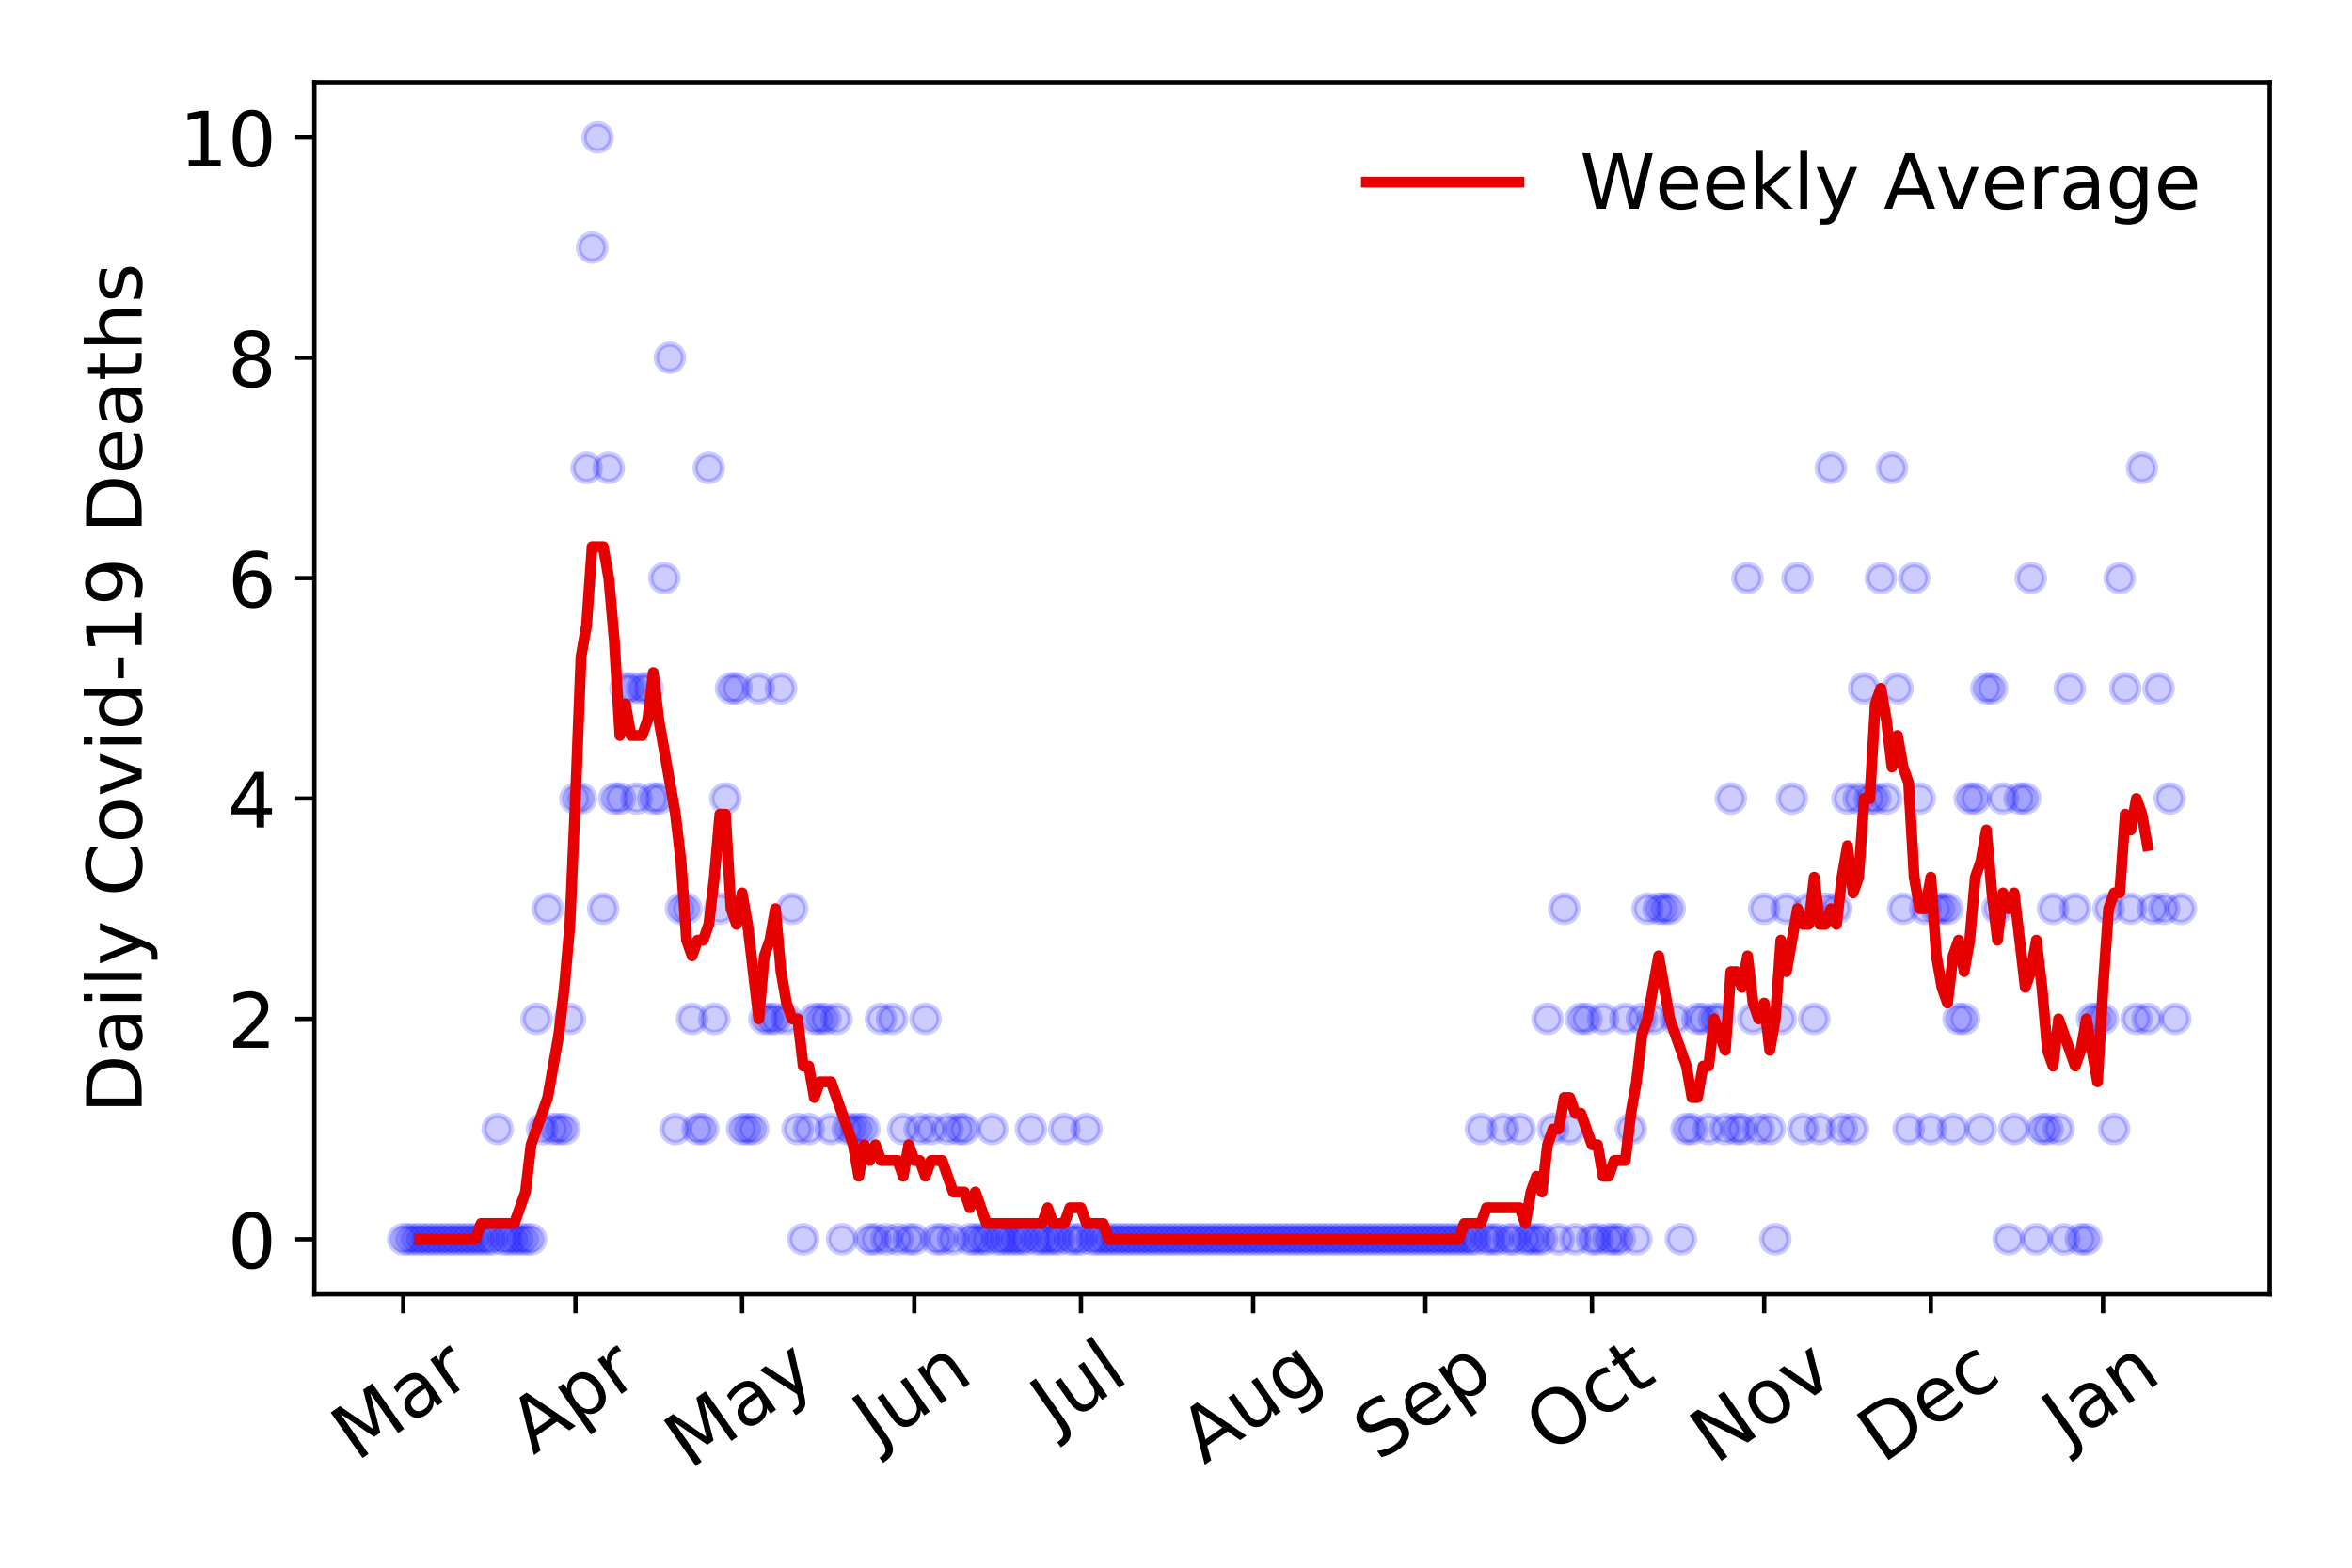 <?xml version="1.0" encoding="utf-8" standalone="no"?>
<!DOCTYPE svg PUBLIC "-//W3C//DTD SVG 1.1//EN"
  "http://www.w3.org/Graphics/SVG/1.1/DTD/svg11.dtd">
<!-- Created with matplotlib (https://matplotlib.org/) -->
<svg height="288pt" version="1.1" viewBox="0 0 432 288" width="432pt" xmlns="http://www.w3.org/2000/svg" xmlns:xlink="http://www.w3.org/1999/xlink">
 <defs>
  <style type="text/css">
*{stroke-linecap:butt;stroke-linejoin:round;}
  </style>
 </defs>
 <g id="figure_1">
  <g id="patch_1">
   <path d="M 0 288 
L 432 288 
L 432 0 
L 0 0 
z
" style="fill:#ffffff;"/>
  </g>
  <g id="axes_1">
   <g id="patch_2">
    <path d="M 57.745 237.778 
L 416.88 237.778 
L 416.88 15.12 
L 57.745 15.12 
z
" style="fill:#ffffff;"/>
   </g>
   <g id="matplotlib.axis_1">
    <g id="xtick_1">
     <g id="line2d_1">
      <defs>
       <path d="M 0 0 
L 0 3.5 
" id="mcf200c6fd7" style="stroke:#000000;stroke-width:0.8;"/>
      </defs>
      <g>
       <use style="stroke:#000000;stroke-width:0.8;" x="74.069" xlink:href="#mcf200c6fd7" y="237.778"/>
      </g>
     </g>
     <g id="text_1">
      <!-- Mar -->
      <defs>
       <path d="M 9.812 72.906 
L 24.516 72.906 
L 43.109 23.297 
L 61.812 72.906 
L 76.516 72.906 
L 76.516 0 
L 66.891 0 
L 66.891 64.016 
L 48.094 14.016 
L 38.188 14.016 
L 19.391 64.016 
L 19.391 0 
L 9.812 0 
z
" id="DejaVuSans-77"/>
       <path d="M 34.281 27.484 
Q 23.391 27.484 19.188 25 
Q 14.984 22.516 14.984 16.5 
Q 14.984 11.719 18.141 8.906 
Q 21.297 6.109 26.703 6.109 
Q 34.188 6.109 38.703 11.406 
Q 43.219 16.703 43.219 25.484 
L 43.219 27.484 
z
M 52.203 31.203 
L 52.203 0 
L 43.219 0 
L 43.219 8.297 
Q 40.141 3.328 35.547 0.953 
Q 30.953 -1.422 24.312 -1.422 
Q 15.922 -1.422 10.953 3.297 
Q 6 8.016 6 15.922 
Q 6 25.141 12.172 29.828 
Q 18.359 34.516 30.609 34.516 
L 43.219 34.516 
L 43.219 35.406 
Q 43.219 41.609 39.141 45 
Q 35.062 48.391 27.688 48.391 
Q 23 48.391 18.547 47.266 
Q 14.109 46.141 10.016 43.891 
L 10.016 52.203 
Q 14.938 54.109 19.578 55.047 
Q 24.219 56 28.609 56 
Q 40.484 56 46.344 49.844 
Q 52.203 43.703 52.203 31.203 
z
" id="DejaVuSans-97"/>
       <path d="M 41.109 46.297 
Q 39.594 47.172 37.812 47.578 
Q 36.031 48 33.891 48 
Q 26.266 48 22.188 43.047 
Q 18.109 38.094 18.109 28.812 
L 18.109 0 
L 9.078 0 
L 9.078 54.688 
L 18.109 54.688 
L 18.109 46.188 
Q 20.953 51.172 25.484 53.578 
Q 30.031 56 36.531 56 
Q 37.453 56 38.578 55.875 
Q 39.703 55.766 41.062 55.516 
z
" id="DejaVuSans-114"/>
      </defs>
      <g transform="translate(65.467 268.643)rotate(-35)scale(0.14 -0.14)">
       <use xlink:href="#DejaVuSans-77"/>
       <use x="86.279" xlink:href="#DejaVuSans-97"/>
       <use x="147.559" xlink:href="#DejaVuSans-114"/>
      </g>
     </g>
    </g>
    <g id="xtick_2">
     <g id="line2d_2">
      <g>
       <use style="stroke:#000000;stroke-width:0.8;" x="105.698" xlink:href="#mcf200c6fd7" y="237.778"/>
      </g>
     </g>
     <g id="text_2">
      <!-- Apr -->
      <defs>
       <path d="M 34.188 63.188 
L 20.797 26.906 
L 47.609 26.906 
z
M 28.609 72.906 
L 39.797 72.906 
L 67.578 0 
L 57.328 0 
L 50.688 18.703 
L 17.828 18.703 
L 11.188 0 
L 0.781 0 
z
" id="DejaVuSans-65"/>
       <path d="M 18.109 8.203 
L 18.109 -20.797 
L 9.078 -20.797 
L 9.078 54.688 
L 18.109 54.688 
L 18.109 46.391 
Q 20.953 51.266 25.266 53.625 
Q 29.594 56 35.594 56 
Q 45.562 56 51.781 48.094 
Q 58.016 40.188 58.016 27.297 
Q 58.016 14.406 51.781 6.484 
Q 45.562 -1.422 35.594 -1.422 
Q 29.594 -1.422 25.266 0.953 
Q 20.953 3.328 18.109 8.203 
z
M 48.688 27.297 
Q 48.688 37.203 44.609 42.844 
Q 40.531 48.484 33.406 48.484 
Q 26.266 48.484 22.188 42.844 
Q 18.109 37.203 18.109 27.297 
Q 18.109 17.391 22.188 11.75 
Q 26.266 6.109 33.406 6.109 
Q 40.531 6.109 44.609 11.75 
Q 48.688 17.391 48.688 27.297 
z
" id="DejaVuSans-112"/>
      </defs>
      <g transform="translate(97.994 267.384)rotate(-35)scale(0.14 -0.14)">
       <use xlink:href="#DejaVuSans-65"/>
       <use x="68.408" xlink:href="#DejaVuSans-112"/>
       <use x="131.885" xlink:href="#DejaVuSans-114"/>
      </g>
     </g>
    </g>
    <g id="xtick_3">
     <g id="line2d_3">
      <g>
       <use style="stroke:#000000;stroke-width:0.8;" x="136.306" xlink:href="#mcf200c6fd7" y="237.778"/>
      </g>
     </g>
     <g id="text_3">
      <!-- May -->
      <defs>
       <path d="M 32.172 -5.078 
Q 28.375 -14.844 24.75 -17.812 
Q 21.141 -20.797 15.094 -20.797 
L 7.906 -20.797 
L 7.906 -13.281 
L 13.188 -13.281 
Q 16.891 -13.281 18.938 -11.516 
Q 21 -9.766 23.484 -3.219 
L 25.094 0.875 
L 2.984 54.688 
L 12.5 54.688 
L 29.594 11.922 
L 46.688 54.688 
L 56.203 54.688 
z
" id="DejaVuSans-121"/>
      </defs>
      <g transform="translate(126.666 270.094)rotate(-35)scale(0.14 -0.14)">
       <use xlink:href="#DejaVuSans-77"/>
       <use x="86.279" xlink:href="#DejaVuSans-97"/>
       <use x="147.559" xlink:href="#DejaVuSans-121"/>
      </g>
     </g>
    </g>
    <g id="xtick_4">
     <g id="line2d_4">
      <g>
       <use style="stroke:#000000;stroke-width:0.8;" x="167.934" xlink:href="#mcf200c6fd7" y="237.778"/>
      </g>
     </g>
     <g id="text_4">
      <!-- Jun -->
      <defs>
       <path d="M 9.812 72.906 
L 19.672 72.906 
L 19.672 5.078 
Q 19.672 -8.109 14.672 -14.062 
Q 9.672 -20.016 -1.422 -20.016 
L -5.172 -20.016 
L -5.172 -11.719 
L -2.094 -11.719 
Q 4.438 -11.719 7.125 -8.047 
Q 9.812 -4.391 9.812 5.078 
z
" id="DejaVuSans-74"/>
       <path d="M 8.5 21.578 
L 8.5 54.688 
L 17.484 54.688 
L 17.484 21.922 
Q 17.484 14.156 20.5 10.266 
Q 23.531 6.391 29.594 6.391 
Q 36.859 6.391 41.078 11.031 
Q 45.312 15.672 45.312 23.688 
L 45.312 54.688 
L 54.297 54.688 
L 54.297 0 
L 45.312 0 
L 45.312 8.406 
Q 42.047 3.422 37.719 1 
Q 33.406 -1.422 27.688 -1.422 
Q 18.266 -1.422 13.375 4.438 
Q 8.5 10.297 8.5 21.578 
z
M 31.109 56 
z
" id="DejaVuSans-117"/>
       <path d="M 54.891 33.016 
L 54.891 0 
L 45.906 0 
L 45.906 32.719 
Q 45.906 40.484 42.875 44.328 
Q 39.844 48.188 33.797 48.188 
Q 26.516 48.188 22.312 43.547 
Q 18.109 38.922 18.109 30.906 
L 18.109 0 
L 9.078 0 
L 9.078 54.688 
L 18.109 54.688 
L 18.109 46.188 
Q 21.344 51.125 25.703 53.562 
Q 30.078 56 35.797 56 
Q 45.219 56 50.047 50.172 
Q 54.891 44.344 54.891 33.016 
z
" id="DejaVuSans-110"/>
      </defs>
      <g transform="translate(161.19 266.039)rotate(-35)scale(0.14 -0.14)">
       <use xlink:href="#DejaVuSans-74"/>
       <use x="29.492" xlink:href="#DejaVuSans-117"/>
       <use x="92.871" xlink:href="#DejaVuSans-110"/>
      </g>
     </g>
    </g>
    <g id="xtick_5">
     <g id="line2d_5">
      <g>
       <use style="stroke:#000000;stroke-width:0.8;" x="198.542" xlink:href="#mcf200c6fd7" y="237.778"/>
      </g>
     </g>
     <g id="text_5">
      <!-- Jul -->
      <defs>
       <path d="M 9.422 75.984 
L 18.406 75.984 
L 18.406 0 
L 9.422 0 
z
" id="DejaVuSans-108"/>
      </defs>
      <g transform="translate(193.84 263.181)rotate(-35)scale(0.14 -0.14)">
       <use xlink:href="#DejaVuSans-74"/>
       <use x="29.492" xlink:href="#DejaVuSans-117"/>
       <use x="92.871" xlink:href="#DejaVuSans-108"/>
      </g>
     </g>
    </g>
    <g id="xtick_6">
     <g id="line2d_6">
      <g>
       <use style="stroke:#000000;stroke-width:0.8;" x="230.171" xlink:href="#mcf200c6fd7" y="237.778"/>
      </g>
     </g>
     <g id="text_6">
      <!-- Aug -->
      <defs>
       <path d="M 45.406 27.984 
Q 45.406 37.75 41.375 43.109 
Q 37.359 48.484 30.078 48.484 
Q 22.859 48.484 18.828 43.109 
Q 14.797 37.75 14.797 27.984 
Q 14.797 18.266 18.828 12.891 
Q 22.859 7.516 30.078 7.516 
Q 37.359 7.516 41.375 12.891 
Q 45.406 18.266 45.406 27.984 
z
M 54.391 6.781 
Q 54.391 -7.172 48.188 -13.984 
Q 42 -20.797 29.203 -20.797 
Q 24.469 -20.797 20.266 -20.094 
Q 16.062 -19.391 12.109 -17.922 
L 12.109 -9.188 
Q 16.062 -11.328 19.922 -12.344 
Q 23.781 -13.375 27.781 -13.375 
Q 36.625 -13.375 41.016 -8.766 
Q 45.406 -4.156 45.406 5.172 
L 45.406 9.625 
Q 42.625 4.781 38.281 2.391 
Q 33.938 0 27.875 0 
Q 17.828 0 11.672 7.656 
Q 5.516 15.328 5.516 27.984 
Q 5.516 40.672 11.672 48.328 
Q 17.828 56 27.875 56 
Q 33.938 56 38.281 53.609 
Q 42.625 51.219 45.406 46.391 
L 45.406 54.688 
L 54.391 54.688 
z
" id="DejaVuSans-103"/>
      </defs>
      <g transform="translate(221.19 269.172)rotate(-35)scale(0.14 -0.14)">
       <use xlink:href="#DejaVuSans-65"/>
       <use x="68.408" xlink:href="#DejaVuSans-117"/>
       <use x="131.787" xlink:href="#DejaVuSans-103"/>
      </g>
     </g>
    </g>
    <g id="xtick_7">
     <g id="line2d_7">
      <g>
       <use style="stroke:#000000;stroke-width:0.8;" x="261.799" xlink:href="#mcf200c6fd7" y="237.778"/>
      </g>
     </g>
     <g id="text_7">
      <!-- Sep -->
      <defs>
       <path d="M 53.516 70.516 
L 53.516 60.891 
Q 47.906 63.578 42.922 64.891 
Q 37.938 66.219 33.297 66.219 
Q 25.25 66.219 20.875 63.094 
Q 16.5 59.969 16.5 54.203 
Q 16.5 49.359 19.406 46.891 
Q 22.312 44.438 30.422 42.922 
L 36.375 41.703 
Q 47.406 39.594 52.656 34.297 
Q 57.906 29 57.906 20.125 
Q 57.906 9.516 50.797 4.047 
Q 43.703 -1.422 29.984 -1.422 
Q 24.812 -1.422 18.969 -0.25 
Q 13.141 0.922 6.891 3.219 
L 6.891 13.375 
Q 12.891 10.016 18.656 8.297 
Q 24.422 6.594 29.984 6.594 
Q 38.422 6.594 43.016 9.906 
Q 47.609 13.234 47.609 19.391 
Q 47.609 24.75 44.312 27.781 
Q 41.016 30.812 33.5 32.328 
L 27.484 33.5 
Q 16.453 35.688 11.516 40.375 
Q 6.594 45.062 6.594 53.422 
Q 6.594 63.094 13.406 68.656 
Q 20.219 74.219 32.172 74.219 
Q 37.312 74.219 42.625 73.281 
Q 47.953 72.359 53.516 70.516 
z
" id="DejaVuSans-83"/>
       <path d="M 56.203 29.594 
L 56.203 25.203 
L 14.891 25.203 
Q 15.484 15.922 20.484 11.062 
Q 25.484 6.203 34.422 6.203 
Q 39.594 6.203 44.453 7.469 
Q 49.312 8.734 54.109 11.281 
L 54.109 2.781 
Q 49.266 0.734 44.188 -0.344 
Q 39.109 -1.422 33.891 -1.422 
Q 20.797 -1.422 13.156 6.188 
Q 5.516 13.812 5.516 26.812 
Q 5.516 40.234 12.766 48.109 
Q 20.016 56 32.328 56 
Q 43.359 56 49.781 48.891 
Q 56.203 41.797 56.203 29.594 
z
M 47.219 32.234 
Q 47.125 39.594 43.094 43.984 
Q 39.062 48.391 32.422 48.391 
Q 24.906 48.391 20.391 44.141 
Q 15.875 39.891 15.188 32.172 
z
" id="DejaVuSans-101"/>
      </defs>
      <g transform="translate(253.206 268.629)rotate(-35)scale(0.14 -0.14)">
       <use xlink:href="#DejaVuSans-83"/>
       <use x="63.477" xlink:href="#DejaVuSans-101"/>
       <use x="125" xlink:href="#DejaVuSans-112"/>
      </g>
     </g>
    </g>
    <g id="xtick_8">
     <g id="line2d_8">
      <g>
       <use style="stroke:#000000;stroke-width:0.8;" x="292.407" xlink:href="#mcf200c6fd7" y="237.778"/>
      </g>
     </g>
     <g id="text_8">
      <!-- Oct -->
      <defs>
       <path d="M 39.406 66.219 
Q 28.656 66.219 22.328 58.203 
Q 16.016 50.203 16.016 36.375 
Q 16.016 22.609 22.328 14.594 
Q 28.656 6.594 39.406 6.594 
Q 50.141 6.594 56.422 14.594 
Q 62.703 22.609 62.703 36.375 
Q 62.703 50.203 56.422 58.203 
Q 50.141 66.219 39.406 66.219 
z
M 39.406 74.219 
Q 54.734 74.219 63.906 63.938 
Q 73.094 53.656 73.094 36.375 
Q 73.094 19.141 63.906 8.859 
Q 54.734 -1.422 39.406 -1.422 
Q 24.031 -1.422 14.812 8.828 
Q 5.609 19.094 5.609 36.375 
Q 5.609 53.656 14.812 63.938 
Q 24.031 74.219 39.406 74.219 
z
" id="DejaVuSans-79"/>
       <path d="M 48.781 52.594 
L 48.781 44.188 
Q 44.969 46.297 41.141 47.344 
Q 37.312 48.391 33.406 48.391 
Q 24.656 48.391 19.812 42.844 
Q 14.984 37.312 14.984 27.297 
Q 14.984 17.281 19.812 11.734 
Q 24.656 6.203 33.406 6.203 
Q 37.312 6.203 41.141 7.25 
Q 44.969 8.297 48.781 10.406 
L 48.781 2.094 
Q 45.016 0.344 40.984 -0.531 
Q 36.969 -1.422 32.422 -1.422 
Q 20.062 -1.422 12.781 6.344 
Q 5.516 14.109 5.516 27.297 
Q 5.516 40.672 12.859 48.328 
Q 20.219 56 33.016 56 
Q 37.156 56 41.109 55.141 
Q 45.062 54.297 48.781 52.594 
z
" id="DejaVuSans-99"/>
       <path d="M 18.312 70.219 
L 18.312 54.688 
L 36.812 54.688 
L 36.812 47.703 
L 18.312 47.703 
L 18.312 18.016 
Q 18.312 11.328 20.141 9.422 
Q 21.969 7.516 27.594 7.516 
L 36.812 7.516 
L 36.812 0 
L 27.594 0 
Q 17.188 0 13.234 3.875 
Q 9.281 7.766 9.281 18.016 
L 9.281 47.703 
L 2.688 47.703 
L 2.688 54.688 
L 9.281 54.688 
L 9.281 70.219 
z
" id="DejaVuSans-116"/>
      </defs>
      <g transform="translate(284.708 267.377)rotate(-35)scale(0.14 -0.14)">
       <use xlink:href="#DejaVuSans-79"/>
       <use x="78.711" xlink:href="#DejaVuSans-99"/>
       <use x="133.691" xlink:href="#DejaVuSans-116"/>
      </g>
     </g>
    </g>
    <g id="xtick_9">
     <g id="line2d_9">
      <g>
       <use style="stroke:#000000;stroke-width:0.8;" x="324.035" xlink:href="#mcf200c6fd7" y="237.778"/>
      </g>
     </g>
     <g id="text_9">
      <!-- Nov -->
      <defs>
       <path d="M 9.812 72.906 
L 23.094 72.906 
L 55.422 11.922 
L 55.422 72.906 
L 64.984 72.906 
L 64.984 0 
L 51.703 0 
L 19.391 60.984 
L 19.391 0 
L 9.812 0 
z
" id="DejaVuSans-78"/>
       <path d="M 30.609 48.391 
Q 23.391 48.391 19.188 42.75 
Q 14.984 37.109 14.984 27.297 
Q 14.984 17.484 19.156 11.844 
Q 23.344 6.203 30.609 6.203 
Q 37.797 6.203 41.984 11.859 
Q 46.188 17.531 46.188 27.297 
Q 46.188 37.016 41.984 42.703 
Q 37.797 48.391 30.609 48.391 
z
M 30.609 56 
Q 42.328 56 49.016 48.375 
Q 55.719 40.766 55.719 27.297 
Q 55.719 13.875 49.016 6.219 
Q 42.328 -1.422 30.609 -1.422 
Q 18.844 -1.422 12.172 6.219 
Q 5.516 13.875 5.516 27.297 
Q 5.516 40.766 12.172 48.375 
Q 18.844 56 30.609 56 
z
" id="DejaVuSans-111"/>
       <path d="M 2.984 54.688 
L 12.5 54.688 
L 29.594 8.797 
L 46.688 54.688 
L 56.203 54.688 
L 35.688 0 
L 23.484 0 
z
" id="DejaVuSans-118"/>
      </defs>
      <g transform="translate(315.059 269.166)rotate(-35)scale(0.14 -0.14)">
       <use xlink:href="#DejaVuSans-78"/>
       <use x="74.805" xlink:href="#DejaVuSans-111"/>
       <use x="135.986" xlink:href="#DejaVuSans-118"/>
      </g>
     </g>
    </g>
    <g id="xtick_10">
     <g id="line2d_10">
      <g>
       <use style="stroke:#000000;stroke-width:0.8;" x="354.644" xlink:href="#mcf200c6fd7" y="237.778"/>
      </g>
     </g>
     <g id="text_10">
      <!-- Dec -->
      <defs>
       <path d="M 19.672 64.797 
L 19.672 8.109 
L 31.594 8.109 
Q 46.688 8.109 53.688 14.938 
Q 60.688 21.781 60.688 36.531 
Q 60.688 51.172 53.688 57.984 
Q 46.688 64.797 31.594 64.797 
z
M 9.812 72.906 
L 30.078 72.906 
Q 51.266 72.906 61.172 64.094 
Q 71.094 55.281 71.094 36.531 
Q 71.094 17.672 61.125 8.828 
Q 51.172 0 30.078 0 
L 9.812 0 
z
" id="DejaVuSans-68"/>
      </defs>
      <g transform="translate(345.763 269.032)rotate(-35)scale(0.14 -0.14)">
       <use xlink:href="#DejaVuSans-68"/>
       <use x="77.002" xlink:href="#DejaVuSans-101"/>
       <use x="138.525" xlink:href="#DejaVuSans-99"/>
      </g>
     </g>
    </g>
    <g id="xtick_11">
     <g id="line2d_11">
      <g>
       <use style="stroke:#000000;stroke-width:0.8;" x="386.272" xlink:href="#mcf200c6fd7" y="237.778"/>
      </g>
     </g>
     <g id="text_11">
      <!-- Jan -->
      <g transform="translate(379.648 265.871)rotate(-35)scale(0.14 -0.14)">
       <use xlink:href="#DejaVuSans-74"/>
       <use x="29.492" xlink:href="#DejaVuSans-97"/>
       <use x="90.771" xlink:href="#DejaVuSans-110"/>
      </g>
     </g>
    </g>
   </g>
   <g id="matplotlib.axis_2">
    <g id="ytick_1">
     <g id="line2d_12">
      <defs>
       <path d="M 0 0 
L -3.5 0 
" id="mc438e7eb1c" style="stroke:#000000;stroke-width:0.8;"/>
      </defs>
      <g>
       <use style="stroke:#000000;stroke-width:0.8;" x="57.745" xlink:href="#mc438e7eb1c" y="227.657"/>
      </g>
     </g>
     <g id="text_12">
      <!-- 0 -->
      <defs>
       <path d="M 31.781 66.406 
Q 24.172 66.406 20.328 58.906 
Q 16.5 51.422 16.5 36.375 
Q 16.5 21.391 20.328 13.891 
Q 24.172 6.391 31.781 6.391 
Q 39.453 6.391 43.281 13.891 
Q 47.125 21.391 47.125 36.375 
Q 47.125 51.422 43.281 58.906 
Q 39.453 66.406 31.781 66.406 
z
M 31.781 74.219 
Q 44.047 74.219 50.516 64.516 
Q 56.984 54.828 56.984 36.375 
Q 56.984 17.969 50.516 8.266 
Q 44.047 -1.422 31.781 -1.422 
Q 19.531 -1.422 13.062 8.266 
Q 6.594 17.969 6.594 36.375 
Q 6.594 54.828 13.062 64.516 
Q 19.531 74.219 31.781 74.219 
z
" id="DejaVuSans-48"/>
      </defs>
      <g transform="translate(41.837 232.976)scale(0.14 -0.14)">
       <use xlink:href="#DejaVuSans-48"/>
      </g>
     </g>
    </g>
    <g id="ytick_2">
     <g id="line2d_13">
      <g>
       <use style="stroke:#000000;stroke-width:0.8;" x="57.745" xlink:href="#mc438e7eb1c" y="187.174"/>
      </g>
     </g>
     <g id="text_13">
      <!-- 2 -->
      <defs>
       <path d="M 19.188 8.297 
L 53.609 8.297 
L 53.609 0 
L 7.328 0 
L 7.328 8.297 
Q 12.938 14.109 22.625 23.891 
Q 32.328 33.688 34.812 36.531 
Q 39.547 41.844 41.422 45.531 
Q 43.312 49.219 43.312 52.781 
Q 43.312 58.594 39.234 62.25 
Q 35.156 65.922 28.609 65.922 
Q 23.969 65.922 18.812 64.312 
Q 13.672 62.703 7.812 59.422 
L 7.812 69.391 
Q 13.766 71.781 18.938 73 
Q 24.125 74.219 28.422 74.219 
Q 39.75 74.219 46.484 68.547 
Q 53.219 62.891 53.219 53.422 
Q 53.219 48.922 51.531 44.891 
Q 49.859 40.875 45.406 35.406 
Q 44.188 33.984 37.641 27.219 
Q 31.109 20.453 19.188 8.297 
z
" id="DejaVuSans-50"/>
      </defs>
      <g transform="translate(41.837 192.493)scale(0.14 -0.14)">
       <use xlink:href="#DejaVuSans-50"/>
      </g>
     </g>
    </g>
    <g id="ytick_3">
     <g id="line2d_14">
      <g>
       <use style="stroke:#000000;stroke-width:0.8;" x="57.745" xlink:href="#mc438e7eb1c" y="146.691"/>
      </g>
     </g>
     <g id="text_14">
      <!-- 4 -->
      <defs>
       <path d="M 37.797 64.312 
L 12.891 25.391 
L 37.797 25.391 
z
M 35.203 72.906 
L 47.609 72.906 
L 47.609 25.391 
L 58.016 25.391 
L 58.016 17.188 
L 47.609 17.188 
L 47.609 0 
L 37.797 0 
L 37.797 17.188 
L 4.891 17.188 
L 4.891 26.703 
z
" id="DejaVuSans-52"/>
      </defs>
      <g transform="translate(41.837 152.01)scale(0.14 -0.14)">
       <use xlink:href="#DejaVuSans-52"/>
      </g>
     </g>
    </g>
    <g id="ytick_4">
     <g id="line2d_15">
      <g>
       <use style="stroke:#000000;stroke-width:0.8;" x="57.745" xlink:href="#mc438e7eb1c" y="106.207"/>
      </g>
     </g>
     <g id="text_15">
      <!-- 6 -->
      <defs>
       <path d="M 33.016 40.375 
Q 26.375 40.375 22.484 35.828 
Q 18.609 31.297 18.609 23.391 
Q 18.609 15.531 22.484 10.953 
Q 26.375 6.391 33.016 6.391 
Q 39.656 6.391 43.531 10.953 
Q 47.406 15.531 47.406 23.391 
Q 47.406 31.297 43.531 35.828 
Q 39.656 40.375 33.016 40.375 
z
M 52.594 71.297 
L 52.594 62.312 
Q 48.875 64.062 45.094 64.984 
Q 41.312 65.922 37.594 65.922 
Q 27.828 65.922 22.672 59.328 
Q 17.531 52.734 16.797 39.406 
Q 19.672 43.656 24.016 45.922 
Q 28.375 48.188 33.594 48.188 
Q 44.578 48.188 50.953 41.516 
Q 57.328 34.859 57.328 23.391 
Q 57.328 12.156 50.688 5.359 
Q 44.047 -1.422 33.016 -1.422 
Q 20.359 -1.422 13.672 8.266 
Q 6.984 17.969 6.984 36.375 
Q 6.984 53.656 15.188 63.938 
Q 23.391 74.219 37.203 74.219 
Q 40.922 74.219 44.703 73.484 
Q 48.484 72.75 52.594 71.297 
z
" id="DejaVuSans-54"/>
      </defs>
      <g transform="translate(41.837 111.526)scale(0.14 -0.14)">
       <use xlink:href="#DejaVuSans-54"/>
      </g>
     </g>
    </g>
    <g id="ytick_5">
     <g id="line2d_16">
      <g>
       <use style="stroke:#000000;stroke-width:0.8;" x="57.745" xlink:href="#mc438e7eb1c" y="65.724"/>
      </g>
     </g>
     <g id="text_16">
      <!-- 8 -->
      <defs>
       <path d="M 31.781 34.625 
Q 24.75 34.625 20.719 30.859 
Q 16.703 27.094 16.703 20.516 
Q 16.703 13.922 20.719 10.156 
Q 24.75 6.391 31.781 6.391 
Q 38.812 6.391 42.859 10.172 
Q 46.922 13.969 46.922 20.516 
Q 46.922 27.094 42.891 30.859 
Q 38.875 34.625 31.781 34.625 
z
M 21.922 38.812 
Q 15.578 40.375 12.031 44.719 
Q 8.5 49.078 8.5 55.328 
Q 8.5 64.062 14.719 69.141 
Q 20.953 74.219 31.781 74.219 
Q 42.672 74.219 48.875 69.141 
Q 55.078 64.062 55.078 55.328 
Q 55.078 49.078 51.531 44.719 
Q 48 40.375 41.703 38.812 
Q 48.828 37.156 52.797 32.312 
Q 56.781 27.484 56.781 20.516 
Q 56.781 9.906 50.312 4.234 
Q 43.844 -1.422 31.781 -1.422 
Q 19.734 -1.422 13.25 4.234 
Q 6.781 9.906 6.781 20.516 
Q 6.781 27.484 10.781 32.312 
Q 14.797 37.156 21.922 38.812 
z
M 18.312 54.391 
Q 18.312 48.734 21.844 45.562 
Q 25.391 42.391 31.781 42.391 
Q 38.141 42.391 41.719 45.562 
Q 45.312 48.734 45.312 54.391 
Q 45.312 60.062 41.719 63.234 
Q 38.141 66.406 31.781 66.406 
Q 25.391 66.406 21.844 63.234 
Q 18.312 60.062 18.312 54.391 
z
" id="DejaVuSans-56"/>
      </defs>
      <g transform="translate(41.837 71.043)scale(0.14 -0.14)">
       <use xlink:href="#DejaVuSans-56"/>
      </g>
     </g>
    </g>
    <g id="ytick_6">
     <g id="line2d_17">
      <g>
       <use style="stroke:#000000;stroke-width:0.8;" x="57.745" xlink:href="#mc438e7eb1c" y="25.241"/>
      </g>
     </g>
     <g id="text_17">
      <!-- 10 -->
      <defs>
       <path d="M 12.406 8.297 
L 28.516 8.297 
L 28.516 63.922 
L 10.984 60.406 
L 10.984 69.391 
L 28.422 72.906 
L 38.281 72.906 
L 38.281 8.297 
L 54.391 8.297 
L 54.391 0 
L 12.406 0 
z
" id="DejaVuSans-49"/>
      </defs>
      <g transform="translate(32.93 30.56)scale(0.14 -0.14)">
       <use xlink:href="#DejaVuSans-49"/>
       <use x="63.623" xlink:href="#DejaVuSans-48"/>
      </g>
     </g>
    </g>
    <g id="text_18">
     <!-- Daily Covid-19 Deaths -->
     <defs>
      <path d="M 9.422 54.688 
L 18.406 54.688 
L 18.406 0 
L 9.422 0 
z
M 9.422 75.984 
L 18.406 75.984 
L 18.406 64.594 
L 9.422 64.594 
z
" id="DejaVuSans-105"/>
      <path id="DejaVuSans-32"/>
      <path d="M 64.406 67.281 
L 64.406 56.891 
Q 59.422 61.531 53.781 63.812 
Q 48.141 66.109 41.797 66.109 
Q 29.297 66.109 22.656 58.469 
Q 16.016 50.828 16.016 36.375 
Q 16.016 21.969 22.656 14.328 
Q 29.297 6.688 41.797 6.688 
Q 48.141 6.688 53.781 8.984 
Q 59.422 11.281 64.406 15.922 
L 64.406 5.609 
Q 59.234 2.094 53.438 0.328 
Q 47.656 -1.422 41.219 -1.422 
Q 24.656 -1.422 15.125 8.703 
Q 5.609 18.844 5.609 36.375 
Q 5.609 53.953 15.125 64.078 
Q 24.656 74.219 41.219 74.219 
Q 47.75 74.219 53.531 72.484 
Q 59.328 70.75 64.406 67.281 
z
" id="DejaVuSans-67"/>
      <path d="M 45.406 46.391 
L 45.406 75.984 
L 54.391 75.984 
L 54.391 0 
L 45.406 0 
L 45.406 8.203 
Q 42.578 3.328 38.25 0.953 
Q 33.938 -1.422 27.875 -1.422 
Q 17.969 -1.422 11.734 6.484 
Q 5.516 14.406 5.516 27.297 
Q 5.516 40.188 11.734 48.094 
Q 17.969 56 27.875 56 
Q 33.938 56 38.25 53.625 
Q 42.578 51.266 45.406 46.391 
z
M 14.797 27.297 
Q 14.797 17.391 18.875 11.75 
Q 22.953 6.109 30.078 6.109 
Q 37.203 6.109 41.297 11.75 
Q 45.406 17.391 45.406 27.297 
Q 45.406 37.203 41.297 42.844 
Q 37.203 48.484 30.078 48.484 
Q 22.953 48.484 18.875 42.844 
Q 14.797 37.203 14.797 27.297 
z
" id="DejaVuSans-100"/>
      <path d="M 4.891 31.391 
L 31.203 31.391 
L 31.203 23.391 
L 4.891 23.391 
z
" id="DejaVuSans-45"/>
      <path d="M 10.984 1.516 
L 10.984 10.5 
Q 14.703 8.734 18.5 7.812 
Q 22.312 6.891 25.984 6.891 
Q 35.75 6.891 40.891 13.453 
Q 46.047 20.016 46.781 33.406 
Q 43.953 29.203 39.594 26.953 
Q 35.25 24.703 29.984 24.703 
Q 19.047 24.703 12.672 31.312 
Q 6.297 37.938 6.297 49.422 
Q 6.297 60.641 12.938 67.422 
Q 19.578 74.219 30.609 74.219 
Q 43.266 74.219 49.922 64.516 
Q 56.594 54.828 56.594 36.375 
Q 56.594 19.141 48.406 8.859 
Q 40.234 -1.422 26.422 -1.422 
Q 22.703 -1.422 18.891 -0.688 
Q 15.094 0.047 10.984 1.516 
z
M 30.609 32.422 
Q 37.25 32.422 41.125 36.953 
Q 45.016 41.5 45.016 49.422 
Q 45.016 57.281 41.125 61.844 
Q 37.25 66.406 30.609 66.406 
Q 23.969 66.406 20.094 61.844 
Q 16.219 57.281 16.219 49.422 
Q 16.219 41.5 20.094 36.953 
Q 23.969 32.422 30.609 32.422 
z
" id="DejaVuSans-57"/>
      <path d="M 54.891 33.016 
L 54.891 0 
L 45.906 0 
L 45.906 32.719 
Q 45.906 40.484 42.875 44.328 
Q 39.844 48.188 33.797 48.188 
Q 26.516 48.188 22.312 43.547 
Q 18.109 38.922 18.109 30.906 
L 18.109 0 
L 9.078 0 
L 9.078 75.984 
L 18.109 75.984 
L 18.109 46.188 
Q 21.344 51.125 25.703 53.562 
Q 30.078 56 35.797 56 
Q 45.219 56 50.047 50.172 
Q 54.891 44.344 54.891 33.016 
z
" id="DejaVuSans-104"/>
      <path d="M 44.281 53.078 
L 44.281 44.578 
Q 40.484 46.531 36.375 47.5 
Q 32.281 48.484 27.875 48.484 
Q 21.188 48.484 17.844 46.438 
Q 14.5 44.391 14.5 40.281 
Q 14.5 37.156 16.891 35.375 
Q 19.281 33.594 26.516 31.984 
L 29.594 31.297 
Q 39.156 29.25 43.188 25.516 
Q 47.219 21.781 47.219 15.094 
Q 47.219 7.469 41.188 3.016 
Q 35.156 -1.422 24.609 -1.422 
Q 20.219 -1.422 15.453 -0.562 
Q 10.688 0.297 5.422 2 
L 5.422 11.281 
Q 10.406 8.688 15.234 7.391 
Q 20.062 6.109 24.812 6.109 
Q 31.156 6.109 34.562 8.281 
Q 37.984 10.453 37.984 14.406 
Q 37.984 18.062 35.516 20.016 
Q 33.062 21.969 24.703 23.781 
L 21.578 24.516 
Q 13.234 26.266 9.516 29.906 
Q 5.812 33.547 5.812 39.891 
Q 5.812 47.609 11.281 51.797 
Q 16.75 56 26.812 56 
Q 31.781 56 36.172 55.266 
Q 40.578 54.547 44.281 53.078 
z
" id="DejaVuSans-115"/>
     </defs>
     <g transform="translate(26.018 204.56)rotate(-90)scale(0.14 -0.14)">
      <use xlink:href="#DejaVuSans-68"/>
      <use x="77.002" xlink:href="#DejaVuSans-97"/>
      <use x="138.281" xlink:href="#DejaVuSans-105"/>
      <use x="166.064" xlink:href="#DejaVuSans-108"/>
      <use x="193.848" xlink:href="#DejaVuSans-121"/>
      <use x="253.027" xlink:href="#DejaVuSans-32"/>
      <use x="284.814" xlink:href="#DejaVuSans-67"/>
      <use x="354.639" xlink:href="#DejaVuSans-111"/>
      <use x="415.82" xlink:href="#DejaVuSans-118"/>
      <use x="475" xlink:href="#DejaVuSans-105"/>
      <use x="502.783" xlink:href="#DejaVuSans-100"/>
      <use x="566.26" xlink:href="#DejaVuSans-45"/>
      <use x="602.344" xlink:href="#DejaVuSans-49"/>
      <use x="665.967" xlink:href="#DejaVuSans-57"/>
      <use x="729.59" xlink:href="#DejaVuSans-32"/>
      <use x="761.377" xlink:href="#DejaVuSans-68"/>
      <use x="838.379" xlink:href="#DejaVuSans-101"/>
      <use x="899.902" xlink:href="#DejaVuSans-97"/>
      <use x="961.182" xlink:href="#DejaVuSans-116"/>
      <use x="1000.391" xlink:href="#DejaVuSans-104"/>
      <use x="1063.77" xlink:href="#DejaVuSans-115"/>
     </g>
    </g>
   </g>
   <g id="line2d_18">
    <defs>
     <path d="M 0 2.5 
C 0.663 2.5 1.299 2.237 1.768 1.768 
C 2.237 1.299 2.5 0.663 2.5 0 
C 2.5 -0.663 2.237 -1.299 1.768 -1.768 
C 1.299 -2.237 0.663 -2.5 0 -2.5 
C -0.663 -2.5 -1.299 -2.237 -1.768 -1.768 
C -2.237 -1.299 -2.5 -0.663 -2.5 0 
C -2.5 0.663 -2.237 1.299 -1.768 1.768 
C -1.299 2.237 -0.663 2.5 0 2.5 
z
" id="m7a03da9453" style="stroke:#0000ff;stroke-opacity:0.2;"/>
    </defs>
    <g clip-path="url(#p591b07e638)">
     <use style="fill:#0000ff;fill-opacity:0.2;stroke:#0000ff;stroke-opacity:0.2;" x="74.069" xlink:href="#m7a03da9453" y="227.657"/>
     <use style="fill:#0000ff;fill-opacity:0.2;stroke:#0000ff;stroke-opacity:0.2;" x="75.09" xlink:href="#m7a03da9453" y="227.657"/>
     <use style="fill:#0000ff;fill-opacity:0.2;stroke:#0000ff;stroke-opacity:0.2;" x="76.11" xlink:href="#m7a03da9453" y="227.657"/>
     <use style="fill:#0000ff;fill-opacity:0.2;stroke:#0000ff;stroke-opacity:0.2;" x="77.13" xlink:href="#m7a03da9453" y="227.657"/>
     <use style="fill:#0000ff;fill-opacity:0.2;stroke:#0000ff;stroke-opacity:0.2;" x="78.15" xlink:href="#m7a03da9453" y="227.657"/>
     <use style="fill:#0000ff;fill-opacity:0.2;stroke:#0000ff;stroke-opacity:0.2;" x="79.171" xlink:href="#m7a03da9453" y="227.657"/>
     <use style="fill:#0000ff;fill-opacity:0.2;stroke:#0000ff;stroke-opacity:0.2;" x="80.191" xlink:href="#m7a03da9453" y="227.657"/>
     <use style="fill:#0000ff;fill-opacity:0.2;stroke:#0000ff;stroke-opacity:0.2;" x="81.211" xlink:href="#m7a03da9453" y="227.657"/>
     <use style="fill:#0000ff;fill-opacity:0.2;stroke:#0000ff;stroke-opacity:0.2;" x="82.231" xlink:href="#m7a03da9453" y="227.657"/>
     <use style="fill:#0000ff;fill-opacity:0.2;stroke:#0000ff;stroke-opacity:0.2;" x="83.252" xlink:href="#m7a03da9453" y="227.657"/>
     <use style="fill:#0000ff;fill-opacity:0.2;stroke:#0000ff;stroke-opacity:0.2;" x="84.272" xlink:href="#m7a03da9453" y="227.657"/>
     <use style="fill:#0000ff;fill-opacity:0.2;stroke:#0000ff;stroke-opacity:0.2;" x="85.292" xlink:href="#m7a03da9453" y="227.657"/>
     <use style="fill:#0000ff;fill-opacity:0.2;stroke:#0000ff;stroke-opacity:0.2;" x="86.313" xlink:href="#m7a03da9453" y="227.657"/>
     <use style="fill:#0000ff;fill-opacity:0.2;stroke:#0000ff;stroke-opacity:0.2;" x="87.333" xlink:href="#m7a03da9453" y="227.657"/>
     <use style="fill:#0000ff;fill-opacity:0.2;stroke:#0000ff;stroke-opacity:0.2;" x="88.353" xlink:href="#m7a03da9453" y="227.657"/>
     <use style="fill:#0000ff;fill-opacity:0.2;stroke:#0000ff;stroke-opacity:0.2;" x="89.373" xlink:href="#m7a03da9453" y="227.657"/>
     <use style="fill:#0000ff;fill-opacity:0.2;stroke:#0000ff;stroke-opacity:0.2;" x="90.394" xlink:href="#m7a03da9453" y="227.657"/>
     <use style="fill:#0000ff;fill-opacity:0.2;stroke:#0000ff;stroke-opacity:0.2;" x="91.414" xlink:href="#m7a03da9453" y="207.416"/>
     <use style="fill:#0000ff;fill-opacity:0.2;stroke:#0000ff;stroke-opacity:0.2;" x="92.434" xlink:href="#m7a03da9453" y="227.657"/>
     <use style="fill:#0000ff;fill-opacity:0.2;stroke:#0000ff;stroke-opacity:0.2;" x="93.454" xlink:href="#m7a03da9453" y="227.657"/>
     <use style="fill:#0000ff;fill-opacity:0.2;stroke:#0000ff;stroke-opacity:0.2;" x="94.475" xlink:href="#m7a03da9453" y="227.657"/>
     <use style="fill:#0000ff;fill-opacity:0.2;stroke:#0000ff;stroke-opacity:0.2;" x="95.495" xlink:href="#m7a03da9453" y="227.657"/>
     <use style="fill:#0000ff;fill-opacity:0.2;stroke:#0000ff;stroke-opacity:0.2;" x="96.515" xlink:href="#m7a03da9453" y="227.657"/>
     <use style="fill:#0000ff;fill-opacity:0.2;stroke:#0000ff;stroke-opacity:0.2;" x="97.536" xlink:href="#m7a03da9453" y="227.657"/>
     <use style="fill:#0000ff;fill-opacity:0.2;stroke:#0000ff;stroke-opacity:0.2;" x="98.556" xlink:href="#m7a03da9453" y="187.174"/>
     <use style="fill:#0000ff;fill-opacity:0.2;stroke:#0000ff;stroke-opacity:0.2;" x="99.576" xlink:href="#m7a03da9453" y="207.416"/>
     <use style="fill:#0000ff;fill-opacity:0.2;stroke:#0000ff;stroke-opacity:0.2;" x="100.596" xlink:href="#m7a03da9453" y="166.932"/>
     <use style="fill:#0000ff;fill-opacity:0.2;stroke:#0000ff;stroke-opacity:0.2;" x="101.617" xlink:href="#m7a03da9453" y="207.416"/>
     <use style="fill:#0000ff;fill-opacity:0.2;stroke:#0000ff;stroke-opacity:0.2;" x="102.637" xlink:href="#m7a03da9453" y="207.416"/>
     <use style="fill:#0000ff;fill-opacity:0.2;stroke:#0000ff;stroke-opacity:0.2;" x="103.657" xlink:href="#m7a03da9453" y="207.416"/>
     <use style="fill:#0000ff;fill-opacity:0.2;stroke:#0000ff;stroke-opacity:0.2;" x="104.677" xlink:href="#m7a03da9453" y="187.174"/>
     <use style="fill:#0000ff;fill-opacity:0.2;stroke:#0000ff;stroke-opacity:0.2;" x="105.698" xlink:href="#m7a03da9453" y="146.691"/>
     <use style="fill:#0000ff;fill-opacity:0.2;stroke:#0000ff;stroke-opacity:0.2;" x="106.718" xlink:href="#m7a03da9453" y="146.691"/>
     <use style="fill:#0000ff;fill-opacity:0.2;stroke:#0000ff;stroke-opacity:0.2;" x="107.738" xlink:href="#m7a03da9453" y="85.966"/>
     <use style="fill:#0000ff;fill-opacity:0.2;stroke:#0000ff;stroke-opacity:0.2;" x="108.758" xlink:href="#m7a03da9453" y="45.482"/>
     <use style="fill:#0000ff;fill-opacity:0.2;stroke:#0000ff;stroke-opacity:0.2;" x="109.779" xlink:href="#m7a03da9453" y="25.241"/>
     <use style="fill:#0000ff;fill-opacity:0.2;stroke:#0000ff;stroke-opacity:0.2;" x="110.799" xlink:href="#m7a03da9453" y="166.932"/>
     <use style="fill:#0000ff;fill-opacity:0.2;stroke:#0000ff;stroke-opacity:0.2;" x="111.819" xlink:href="#m7a03da9453" y="85.966"/>
     <use style="fill:#0000ff;fill-opacity:0.2;stroke:#0000ff;stroke-opacity:0.2;" x="112.84" xlink:href="#m7a03da9453" y="146.691"/>
     <use style="fill:#0000ff;fill-opacity:0.2;stroke:#0000ff;stroke-opacity:0.2;" x="113.86" xlink:href="#m7a03da9453" y="146.691"/>
     <use style="fill:#0000ff;fill-opacity:0.2;stroke:#0000ff;stroke-opacity:0.2;" x="114.88" xlink:href="#m7a03da9453" y="126.449"/>
     <use style="fill:#0000ff;fill-opacity:0.2;stroke:#0000ff;stroke-opacity:0.2;" x="115.9" xlink:href="#m7a03da9453" y="126.449"/>
     <use style="fill:#0000ff;fill-opacity:0.2;stroke:#0000ff;stroke-opacity:0.2;" x="116.921" xlink:href="#m7a03da9453" y="146.691"/>
     <use style="fill:#0000ff;fill-opacity:0.2;stroke:#0000ff;stroke-opacity:0.2;" x="117.941" xlink:href="#m7a03da9453" y="126.449"/>
     <use style="fill:#0000ff;fill-opacity:0.2;stroke:#0000ff;stroke-opacity:0.2;" x="118.961" xlink:href="#m7a03da9453" y="126.449"/>
     <use style="fill:#0000ff;fill-opacity:0.2;stroke:#0000ff;stroke-opacity:0.2;" x="119.981" xlink:href="#m7a03da9453" y="146.691"/>
     <use style="fill:#0000ff;fill-opacity:0.2;stroke:#0000ff;stroke-opacity:0.2;" x="121.002" xlink:href="#m7a03da9453" y="146.691"/>
     <use style="fill:#0000ff;fill-opacity:0.2;stroke:#0000ff;stroke-opacity:0.2;" x="122.022" xlink:href="#m7a03da9453" y="106.207"/>
     <use style="fill:#0000ff;fill-opacity:0.2;stroke:#0000ff;stroke-opacity:0.2;" x="123.042" xlink:href="#m7a03da9453" y="65.724"/>
     <use style="fill:#0000ff;fill-opacity:0.2;stroke:#0000ff;stroke-opacity:0.2;" x="124.063" xlink:href="#m7a03da9453" y="207.416"/>
     <use style="fill:#0000ff;fill-opacity:0.2;stroke:#0000ff;stroke-opacity:0.2;" x="125.083" xlink:href="#m7a03da9453" y="166.932"/>
     <use style="fill:#0000ff;fill-opacity:0.2;stroke:#0000ff;stroke-opacity:0.2;" x="126.103" xlink:href="#m7a03da9453" y="166.932"/>
     <use style="fill:#0000ff;fill-opacity:0.2;stroke:#0000ff;stroke-opacity:0.2;" x="127.123" xlink:href="#m7a03da9453" y="187.174"/>
     <use style="fill:#0000ff;fill-opacity:0.2;stroke:#0000ff;stroke-opacity:0.2;" x="128.144" xlink:href="#m7a03da9453" y="207.416"/>
     <use style="fill:#0000ff;fill-opacity:0.2;stroke:#0000ff;stroke-opacity:0.2;" x="129.164" xlink:href="#m7a03da9453" y="207.416"/>
     <use style="fill:#0000ff;fill-opacity:0.2;stroke:#0000ff;stroke-opacity:0.2;" x="130.184" xlink:href="#m7a03da9453" y="85.966"/>
     <use style="fill:#0000ff;fill-opacity:0.2;stroke:#0000ff;stroke-opacity:0.2;" x="131.204" xlink:href="#m7a03da9453" y="187.174"/>
     <use style="fill:#0000ff;fill-opacity:0.2;stroke:#0000ff;stroke-opacity:0.2;" x="132.225" xlink:href="#m7a03da9453" y="166.932"/>
     <use style="fill:#0000ff;fill-opacity:0.2;stroke:#0000ff;stroke-opacity:0.2;" x="133.245" xlink:href="#m7a03da9453" y="146.691"/>
     <use style="fill:#0000ff;fill-opacity:0.2;stroke:#0000ff;stroke-opacity:0.2;" x="134.265" xlink:href="#m7a03da9453" y="126.449"/>
     <use style="fill:#0000ff;fill-opacity:0.2;stroke:#0000ff;stroke-opacity:0.2;" x="135.286" xlink:href="#m7a03da9453" y="126.449"/>
     <use style="fill:#0000ff;fill-opacity:0.2;stroke:#0000ff;stroke-opacity:0.2;" x="136.306" xlink:href="#m7a03da9453" y="207.416"/>
     <use style="fill:#0000ff;fill-opacity:0.2;stroke:#0000ff;stroke-opacity:0.2;" x="137.326" xlink:href="#m7a03da9453" y="207.416"/>
     <use style="fill:#0000ff;fill-opacity:0.2;stroke:#0000ff;stroke-opacity:0.2;" x="138.346" xlink:href="#m7a03da9453" y="207.416"/>
     <use style="fill:#0000ff;fill-opacity:0.2;stroke:#0000ff;stroke-opacity:0.2;" x="139.367" xlink:href="#m7a03da9453" y="126.449"/>
     <use style="fill:#0000ff;fill-opacity:0.2;stroke:#0000ff;stroke-opacity:0.2;" x="140.387" xlink:href="#m7a03da9453" y="187.174"/>
     <use style="fill:#0000ff;fill-opacity:0.2;stroke:#0000ff;stroke-opacity:0.2;" x="141.407" xlink:href="#m7a03da9453" y="187.174"/>
     <use style="fill:#0000ff;fill-opacity:0.2;stroke:#0000ff;stroke-opacity:0.2;" x="142.427" xlink:href="#m7a03da9453" y="187.174"/>
     <use style="fill:#0000ff;fill-opacity:0.2;stroke:#0000ff;stroke-opacity:0.2;" x="143.448" xlink:href="#m7a03da9453" y="126.449"/>
     <use style="fill:#0000ff;fill-opacity:0.2;stroke:#0000ff;stroke-opacity:0.2;" x="144.468" xlink:href="#m7a03da9453" y="187.174"/>
     <use style="fill:#0000ff;fill-opacity:0.2;stroke:#0000ff;stroke-opacity:0.2;" x="145.488" xlink:href="#m7a03da9453" y="166.932"/>
     <use style="fill:#0000ff;fill-opacity:0.2;stroke:#0000ff;stroke-opacity:0.2;" x="146.508" xlink:href="#m7a03da9453" y="207.416"/>
     <use style="fill:#0000ff;fill-opacity:0.2;stroke:#0000ff;stroke-opacity:0.2;" x="147.529" xlink:href="#m7a03da9453" y="227.657"/>
     <use style="fill:#0000ff;fill-opacity:0.2;stroke:#0000ff;stroke-opacity:0.2;" x="148.549" xlink:href="#m7a03da9453" y="207.416"/>
     <use style="fill:#0000ff;fill-opacity:0.2;stroke:#0000ff;stroke-opacity:0.2;" x="149.569" xlink:href="#m7a03da9453" y="187.174"/>
     <use style="fill:#0000ff;fill-opacity:0.2;stroke:#0000ff;stroke-opacity:0.2;" x="150.59" xlink:href="#m7a03da9453" y="187.174"/>
     <use style="fill:#0000ff;fill-opacity:0.2;stroke:#0000ff;stroke-opacity:0.2;" x="151.61" xlink:href="#m7a03da9453" y="187.174"/>
     <use style="fill:#0000ff;fill-opacity:0.2;stroke:#0000ff;stroke-opacity:0.2;" x="152.63" xlink:href="#m7a03da9453" y="207.416"/>
     <use style="fill:#0000ff;fill-opacity:0.2;stroke:#0000ff;stroke-opacity:0.2;" x="153.65" xlink:href="#m7a03da9453" y="187.174"/>
     <use style="fill:#0000ff;fill-opacity:0.2;stroke:#0000ff;stroke-opacity:0.2;" x="154.671" xlink:href="#m7a03da9453" y="227.657"/>
     <use style="fill:#0000ff;fill-opacity:0.2;stroke:#0000ff;stroke-opacity:0.2;" x="155.691" xlink:href="#m7a03da9453" y="207.416"/>
     <use style="fill:#0000ff;fill-opacity:0.2;stroke:#0000ff;stroke-opacity:0.2;" x="156.711" xlink:href="#m7a03da9453" y="207.416"/>
     <use style="fill:#0000ff;fill-opacity:0.2;stroke:#0000ff;stroke-opacity:0.2;" x="157.731" xlink:href="#m7a03da9453" y="207.416"/>
     <use style="fill:#0000ff;fill-opacity:0.2;stroke:#0000ff;stroke-opacity:0.2;" x="158.752" xlink:href="#m7a03da9453" y="207.416"/>
     <use style="fill:#0000ff;fill-opacity:0.2;stroke:#0000ff;stroke-opacity:0.2;" x="159.772" xlink:href="#m7a03da9453" y="227.657"/>
     <use style="fill:#0000ff;fill-opacity:0.2;stroke:#0000ff;stroke-opacity:0.2;" x="160.792" xlink:href="#m7a03da9453" y="227.657"/>
     <use style="fill:#0000ff;fill-opacity:0.2;stroke:#0000ff;stroke-opacity:0.2;" x="161.813" xlink:href="#m7a03da9453" y="187.174"/>
     <use style="fill:#0000ff;fill-opacity:0.2;stroke:#0000ff;stroke-opacity:0.2;" x="162.833" xlink:href="#m7a03da9453" y="227.657"/>
     <use style="fill:#0000ff;fill-opacity:0.2;stroke:#0000ff;stroke-opacity:0.2;" x="163.853" xlink:href="#m7a03da9453" y="187.174"/>
     <use style="fill:#0000ff;fill-opacity:0.2;stroke:#0000ff;stroke-opacity:0.2;" x="164.873" xlink:href="#m7a03da9453" y="227.657"/>
     <use style="fill:#0000ff;fill-opacity:0.2;stroke:#0000ff;stroke-opacity:0.2;" x="165.894" xlink:href="#m7a03da9453" y="207.416"/>
     <use style="fill:#0000ff;fill-opacity:0.2;stroke:#0000ff;stroke-opacity:0.2;" x="166.914" xlink:href="#m7a03da9453" y="227.657"/>
     <use style="fill:#0000ff;fill-opacity:0.2;stroke:#0000ff;stroke-opacity:0.2;" x="167.934" xlink:href="#m7a03da9453" y="227.657"/>
     <use style="fill:#0000ff;fill-opacity:0.2;stroke:#0000ff;stroke-opacity:0.2;" x="168.954" xlink:href="#m7a03da9453" y="207.416"/>
     <use style="fill:#0000ff;fill-opacity:0.2;stroke:#0000ff;stroke-opacity:0.2;" x="169.975" xlink:href="#m7a03da9453" y="187.174"/>
     <use style="fill:#0000ff;fill-opacity:0.2;stroke:#0000ff;stroke-opacity:0.2;" x="170.995" xlink:href="#m7a03da9453" y="207.416"/>
     <use style="fill:#0000ff;fill-opacity:0.2;stroke:#0000ff;stroke-opacity:0.2;" x="172.015" xlink:href="#m7a03da9453" y="227.657"/>
     <use style="fill:#0000ff;fill-opacity:0.2;stroke:#0000ff;stroke-opacity:0.2;" x="173.035" xlink:href="#m7a03da9453" y="227.657"/>
     <use style="fill:#0000ff;fill-opacity:0.2;stroke:#0000ff;stroke-opacity:0.2;" x="174.056" xlink:href="#m7a03da9453" y="207.416"/>
     <use style="fill:#0000ff;fill-opacity:0.2;stroke:#0000ff;stroke-opacity:0.2;" x="175.076" xlink:href="#m7a03da9453" y="227.657"/>
     <use style="fill:#0000ff;fill-opacity:0.2;stroke:#0000ff;stroke-opacity:0.2;" x="176.096" xlink:href="#m7a03da9453" y="207.416"/>
     <use style="fill:#0000ff;fill-opacity:0.2;stroke:#0000ff;stroke-opacity:0.2;" x="177.117" xlink:href="#m7a03da9453" y="207.416"/>
     <use style="fill:#0000ff;fill-opacity:0.2;stroke:#0000ff;stroke-opacity:0.2;" x="178.137" xlink:href="#m7a03da9453" y="227.657"/>
     <use style="fill:#0000ff;fill-opacity:0.2;stroke:#0000ff;stroke-opacity:0.2;" x="179.157" xlink:href="#m7a03da9453" y="227.657"/>
     <use style="fill:#0000ff;fill-opacity:0.2;stroke:#0000ff;stroke-opacity:0.2;" x="180.177" xlink:href="#m7a03da9453" y="227.657"/>
     <use style="fill:#0000ff;fill-opacity:0.2;stroke:#0000ff;stroke-opacity:0.2;" x="181.198" xlink:href="#m7a03da9453" y="227.657"/>
     <use style="fill:#0000ff;fill-opacity:0.2;stroke:#0000ff;stroke-opacity:0.2;" x="182.218" xlink:href="#m7a03da9453" y="207.416"/>
     <use style="fill:#0000ff;fill-opacity:0.2;stroke:#0000ff;stroke-opacity:0.2;" x="183.238" xlink:href="#m7a03da9453" y="227.657"/>
     <use style="fill:#0000ff;fill-opacity:0.2;stroke:#0000ff;stroke-opacity:0.2;" x="184.258" xlink:href="#m7a03da9453" y="227.657"/>
     <use style="fill:#0000ff;fill-opacity:0.2;stroke:#0000ff;stroke-opacity:0.2;" x="185.279" xlink:href="#m7a03da9453" y="227.657"/>
     <use style="fill:#0000ff;fill-opacity:0.2;stroke:#0000ff;stroke-opacity:0.2;" x="186.299" xlink:href="#m7a03da9453" y="227.657"/>
     <use style="fill:#0000ff;fill-opacity:0.2;stroke:#0000ff;stroke-opacity:0.2;" x="187.319" xlink:href="#m7a03da9453" y="227.657"/>
     <use style="fill:#0000ff;fill-opacity:0.2;stroke:#0000ff;stroke-opacity:0.2;" x="188.34" xlink:href="#m7a03da9453" y="227.657"/>
     <use style="fill:#0000ff;fill-opacity:0.2;stroke:#0000ff;stroke-opacity:0.2;" x="189.36" xlink:href="#m7a03da9453" y="207.416"/>
     <use style="fill:#0000ff;fill-opacity:0.2;stroke:#0000ff;stroke-opacity:0.2;" x="190.38" xlink:href="#m7a03da9453" y="227.657"/>
     <use style="fill:#0000ff;fill-opacity:0.2;stroke:#0000ff;stroke-opacity:0.2;" x="191.4" xlink:href="#m7a03da9453" y="227.657"/>
     <use style="fill:#0000ff;fill-opacity:0.2;stroke:#0000ff;stroke-opacity:0.2;" x="192.421" xlink:href="#m7a03da9453" y="227.657"/>
     <use style="fill:#0000ff;fill-opacity:0.2;stroke:#0000ff;stroke-opacity:0.2;" x="193.441" xlink:href="#m7a03da9453" y="227.657"/>
     <use style="fill:#0000ff;fill-opacity:0.2;stroke:#0000ff;stroke-opacity:0.2;" x="194.461" xlink:href="#m7a03da9453" y="227.657"/>
     <use style="fill:#0000ff;fill-opacity:0.2;stroke:#0000ff;stroke-opacity:0.2;" x="195.481" xlink:href="#m7a03da9453" y="207.416"/>
     <use style="fill:#0000ff;fill-opacity:0.2;stroke:#0000ff;stroke-opacity:0.2;" x="196.502" xlink:href="#m7a03da9453" y="227.657"/>
     <use style="fill:#0000ff;fill-opacity:0.2;stroke:#0000ff;stroke-opacity:0.2;" x="197.522" xlink:href="#m7a03da9453" y="227.657"/>
     <use style="fill:#0000ff;fill-opacity:0.2;stroke:#0000ff;stroke-opacity:0.2;" x="198.542" xlink:href="#m7a03da9453" y="227.657"/>
     <use style="fill:#0000ff;fill-opacity:0.2;stroke:#0000ff;stroke-opacity:0.2;" x="199.563" xlink:href="#m7a03da9453" y="207.416"/>
     <use style="fill:#0000ff;fill-opacity:0.2;stroke:#0000ff;stroke-opacity:0.2;" x="200.583" xlink:href="#m7a03da9453" y="227.657"/>
     <use style="fill:#0000ff;fill-opacity:0.2;stroke:#0000ff;stroke-opacity:0.2;" x="201.603" xlink:href="#m7a03da9453" y="227.657"/>
     <use style="fill:#0000ff;fill-opacity:0.2;stroke:#0000ff;stroke-opacity:0.2;" x="202.623" xlink:href="#m7a03da9453" y="227.657"/>
     <use style="fill:#0000ff;fill-opacity:0.2;stroke:#0000ff;stroke-opacity:0.2;" x="203.644" xlink:href="#m7a03da9453" y="227.657"/>
     <use style="fill:#0000ff;fill-opacity:0.2;stroke:#0000ff;stroke-opacity:0.2;" x="204.664" xlink:href="#m7a03da9453" y="227.657"/>
     <use style="fill:#0000ff;fill-opacity:0.2;stroke:#0000ff;stroke-opacity:0.2;" x="205.684" xlink:href="#m7a03da9453" y="227.657"/>
     <use style="fill:#0000ff;fill-opacity:0.2;stroke:#0000ff;stroke-opacity:0.2;" x="206.704" xlink:href="#m7a03da9453" y="227.657"/>
     <use style="fill:#0000ff;fill-opacity:0.2;stroke:#0000ff;stroke-opacity:0.2;" x="207.725" xlink:href="#m7a03da9453" y="227.657"/>
     <use style="fill:#0000ff;fill-opacity:0.2;stroke:#0000ff;stroke-opacity:0.2;" x="208.745" xlink:href="#m7a03da9453" y="227.657"/>
     <use style="fill:#0000ff;fill-opacity:0.2;stroke:#0000ff;stroke-opacity:0.2;" x="209.765" xlink:href="#m7a03da9453" y="227.657"/>
     <use style="fill:#0000ff;fill-opacity:0.2;stroke:#0000ff;stroke-opacity:0.2;" x="210.785" xlink:href="#m7a03da9453" y="227.657"/>
     <use style="fill:#0000ff;fill-opacity:0.2;stroke:#0000ff;stroke-opacity:0.2;" x="211.806" xlink:href="#m7a03da9453" y="227.657"/>
     <use style="fill:#0000ff;fill-opacity:0.2;stroke:#0000ff;stroke-opacity:0.2;" x="212.826" xlink:href="#m7a03da9453" y="227.657"/>
     <use style="fill:#0000ff;fill-opacity:0.2;stroke:#0000ff;stroke-opacity:0.2;" x="213.846" xlink:href="#m7a03da9453" y="227.657"/>
     <use style="fill:#0000ff;fill-opacity:0.2;stroke:#0000ff;stroke-opacity:0.2;" x="214.867" xlink:href="#m7a03da9453" y="227.657"/>
     <use style="fill:#0000ff;fill-opacity:0.2;stroke:#0000ff;stroke-opacity:0.2;" x="215.887" xlink:href="#m7a03da9453" y="227.657"/>
     <use style="fill:#0000ff;fill-opacity:0.2;stroke:#0000ff;stroke-opacity:0.2;" x="216.907" xlink:href="#m7a03da9453" y="227.657"/>
     <use style="fill:#0000ff;fill-opacity:0.2;stroke:#0000ff;stroke-opacity:0.2;" x="217.927" xlink:href="#m7a03da9453" y="227.657"/>
     <use style="fill:#0000ff;fill-opacity:0.2;stroke:#0000ff;stroke-opacity:0.2;" x="218.948" xlink:href="#m7a03da9453" y="227.657"/>
     <use style="fill:#0000ff;fill-opacity:0.2;stroke:#0000ff;stroke-opacity:0.2;" x="219.968" xlink:href="#m7a03da9453" y="227.657"/>
     <use style="fill:#0000ff;fill-opacity:0.2;stroke:#0000ff;stroke-opacity:0.2;" x="220.988" xlink:href="#m7a03da9453" y="227.657"/>
     <use style="fill:#0000ff;fill-opacity:0.2;stroke:#0000ff;stroke-opacity:0.2;" x="222.008" xlink:href="#m7a03da9453" y="227.657"/>
     <use style="fill:#0000ff;fill-opacity:0.2;stroke:#0000ff;stroke-opacity:0.2;" x="223.029" xlink:href="#m7a03da9453" y="227.657"/>
     <use style="fill:#0000ff;fill-opacity:0.2;stroke:#0000ff;stroke-opacity:0.2;" x="224.049" xlink:href="#m7a03da9453" y="227.657"/>
     <use style="fill:#0000ff;fill-opacity:0.2;stroke:#0000ff;stroke-opacity:0.2;" x="225.069" xlink:href="#m7a03da9453" y="227.657"/>
     <use style="fill:#0000ff;fill-opacity:0.2;stroke:#0000ff;stroke-opacity:0.2;" x="226.09" xlink:href="#m7a03da9453" y="227.657"/>
     <use style="fill:#0000ff;fill-opacity:0.2;stroke:#0000ff;stroke-opacity:0.2;" x="227.11" xlink:href="#m7a03da9453" y="227.657"/>
     <use style="fill:#0000ff;fill-opacity:0.2;stroke:#0000ff;stroke-opacity:0.2;" x="228.13" xlink:href="#m7a03da9453" y="227.657"/>
     <use style="fill:#0000ff;fill-opacity:0.2;stroke:#0000ff;stroke-opacity:0.2;" x="229.15" xlink:href="#m7a03da9453" y="227.657"/>
     <use style="fill:#0000ff;fill-opacity:0.2;stroke:#0000ff;stroke-opacity:0.2;" x="230.171" xlink:href="#m7a03da9453" y="227.657"/>
     <use style="fill:#0000ff;fill-opacity:0.2;stroke:#0000ff;stroke-opacity:0.2;" x="231.191" xlink:href="#m7a03da9453" y="227.657"/>
     <use style="fill:#0000ff;fill-opacity:0.2;stroke:#0000ff;stroke-opacity:0.2;" x="232.211" xlink:href="#m7a03da9453" y="227.657"/>
     <use style="fill:#0000ff;fill-opacity:0.2;stroke:#0000ff;stroke-opacity:0.2;" x="233.231" xlink:href="#m7a03da9453" y="227.657"/>
     <use style="fill:#0000ff;fill-opacity:0.2;stroke:#0000ff;stroke-opacity:0.2;" x="234.252" xlink:href="#m7a03da9453" y="227.657"/>
     <use style="fill:#0000ff;fill-opacity:0.2;stroke:#0000ff;stroke-opacity:0.2;" x="235.272" xlink:href="#m7a03da9453" y="227.657"/>
     <use style="fill:#0000ff;fill-opacity:0.2;stroke:#0000ff;stroke-opacity:0.2;" x="236.292" xlink:href="#m7a03da9453" y="227.657"/>
     <use style="fill:#0000ff;fill-opacity:0.2;stroke:#0000ff;stroke-opacity:0.2;" x="237.312" xlink:href="#m7a03da9453" y="227.657"/>
     <use style="fill:#0000ff;fill-opacity:0.2;stroke:#0000ff;stroke-opacity:0.2;" x="238.333" xlink:href="#m7a03da9453" y="227.657"/>
     <use style="fill:#0000ff;fill-opacity:0.2;stroke:#0000ff;stroke-opacity:0.2;" x="239.353" xlink:href="#m7a03da9453" y="227.657"/>
     <use style="fill:#0000ff;fill-opacity:0.2;stroke:#0000ff;stroke-opacity:0.2;" x="240.373" xlink:href="#m7a03da9453" y="227.657"/>
     <use style="fill:#0000ff;fill-opacity:0.2;stroke:#0000ff;stroke-opacity:0.2;" x="241.394" xlink:href="#m7a03da9453" y="227.657"/>
     <use style="fill:#0000ff;fill-opacity:0.2;stroke:#0000ff;stroke-opacity:0.2;" x="242.414" xlink:href="#m7a03da9453" y="227.657"/>
     <use style="fill:#0000ff;fill-opacity:0.2;stroke:#0000ff;stroke-opacity:0.2;" x="243.434" xlink:href="#m7a03da9453" y="227.657"/>
     <use style="fill:#0000ff;fill-opacity:0.2;stroke:#0000ff;stroke-opacity:0.2;" x="244.454" xlink:href="#m7a03da9453" y="227.657"/>
     <use style="fill:#0000ff;fill-opacity:0.2;stroke:#0000ff;stroke-opacity:0.2;" x="245.475" xlink:href="#m7a03da9453" y="227.657"/>
     <use style="fill:#0000ff;fill-opacity:0.2;stroke:#0000ff;stroke-opacity:0.2;" x="246.495" xlink:href="#m7a03da9453" y="227.657"/>
     <use style="fill:#0000ff;fill-opacity:0.2;stroke:#0000ff;stroke-opacity:0.2;" x="247.515" xlink:href="#m7a03da9453" y="227.657"/>
     <use style="fill:#0000ff;fill-opacity:0.2;stroke:#0000ff;stroke-opacity:0.2;" x="248.535" xlink:href="#m7a03da9453" y="227.657"/>
     <use style="fill:#0000ff;fill-opacity:0.2;stroke:#0000ff;stroke-opacity:0.2;" x="249.556" xlink:href="#m7a03da9453" y="227.657"/>
     <use style="fill:#0000ff;fill-opacity:0.2;stroke:#0000ff;stroke-opacity:0.2;" x="250.576" xlink:href="#m7a03da9453" y="227.657"/>
     <use style="fill:#0000ff;fill-opacity:0.2;stroke:#0000ff;stroke-opacity:0.2;" x="251.596" xlink:href="#m7a03da9453" y="227.657"/>
     <use style="fill:#0000ff;fill-opacity:0.2;stroke:#0000ff;stroke-opacity:0.2;" x="252.617" xlink:href="#m7a03da9453" y="227.657"/>
     <use style="fill:#0000ff;fill-opacity:0.2;stroke:#0000ff;stroke-opacity:0.2;" x="253.637" xlink:href="#m7a03da9453" y="227.657"/>
     <use style="fill:#0000ff;fill-opacity:0.2;stroke:#0000ff;stroke-opacity:0.2;" x="254.657" xlink:href="#m7a03da9453" y="227.657"/>
     <use style="fill:#0000ff;fill-opacity:0.2;stroke:#0000ff;stroke-opacity:0.2;" x="255.677" xlink:href="#m7a03da9453" y="227.657"/>
     <use style="fill:#0000ff;fill-opacity:0.2;stroke:#0000ff;stroke-opacity:0.2;" x="256.698" xlink:href="#m7a03da9453" y="227.657"/>
     <use style="fill:#0000ff;fill-opacity:0.2;stroke:#0000ff;stroke-opacity:0.2;" x="257.718" xlink:href="#m7a03da9453" y="227.657"/>
     <use style="fill:#0000ff;fill-opacity:0.2;stroke:#0000ff;stroke-opacity:0.2;" x="258.738" xlink:href="#m7a03da9453" y="227.657"/>
     <use style="fill:#0000ff;fill-opacity:0.2;stroke:#0000ff;stroke-opacity:0.2;" x="259.758" xlink:href="#m7a03da9453" y="227.657"/>
     <use style="fill:#0000ff;fill-opacity:0.2;stroke:#0000ff;stroke-opacity:0.2;" x="260.779" xlink:href="#m7a03da9453" y="227.657"/>
     <use style="fill:#0000ff;fill-opacity:0.2;stroke:#0000ff;stroke-opacity:0.2;" x="261.799" xlink:href="#m7a03da9453" y="227.657"/>
     <use style="fill:#0000ff;fill-opacity:0.2;stroke:#0000ff;stroke-opacity:0.2;" x="262.819" xlink:href="#m7a03da9453" y="227.657"/>
     <use style="fill:#0000ff;fill-opacity:0.2;stroke:#0000ff;stroke-opacity:0.2;" x="263.84" xlink:href="#m7a03da9453" y="227.657"/>
     <use style="fill:#0000ff;fill-opacity:0.2;stroke:#0000ff;stroke-opacity:0.2;" x="264.86" xlink:href="#m7a03da9453" y="227.657"/>
     <use style="fill:#0000ff;fill-opacity:0.2;stroke:#0000ff;stroke-opacity:0.2;" x="265.88" xlink:href="#m7a03da9453" y="227.657"/>
     <use style="fill:#0000ff;fill-opacity:0.2;stroke:#0000ff;stroke-opacity:0.2;" x="266.9" xlink:href="#m7a03da9453" y="227.657"/>
     <use style="fill:#0000ff;fill-opacity:0.2;stroke:#0000ff;stroke-opacity:0.2;" x="267.921" xlink:href="#m7a03da9453" y="227.657"/>
     <use style="fill:#0000ff;fill-opacity:0.2;stroke:#0000ff;stroke-opacity:0.2;" x="268.941" xlink:href="#m7a03da9453" y="227.657"/>
     <use style="fill:#0000ff;fill-opacity:0.2;stroke:#0000ff;stroke-opacity:0.2;" x="269.961" xlink:href="#m7a03da9453" y="227.657"/>
     <use style="fill:#0000ff;fill-opacity:0.2;stroke:#0000ff;stroke-opacity:0.2;" x="270.981" xlink:href="#m7a03da9453" y="227.657"/>
     <use style="fill:#0000ff;fill-opacity:0.2;stroke:#0000ff;stroke-opacity:0.2;" x="272.002" xlink:href="#m7a03da9453" y="207.416"/>
     <use style="fill:#0000ff;fill-opacity:0.2;stroke:#0000ff;stroke-opacity:0.2;" x="273.022" xlink:href="#m7a03da9453" y="227.657"/>
     <use style="fill:#0000ff;fill-opacity:0.2;stroke:#0000ff;stroke-opacity:0.2;" x="274.042" xlink:href="#m7a03da9453" y="227.657"/>
     <use style="fill:#0000ff;fill-opacity:0.2;stroke:#0000ff;stroke-opacity:0.2;" x="275.062" xlink:href="#m7a03da9453" y="227.657"/>
     <use style="fill:#0000ff;fill-opacity:0.2;stroke:#0000ff;stroke-opacity:0.2;" x="276.083" xlink:href="#m7a03da9453" y="207.416"/>
     <use style="fill:#0000ff;fill-opacity:0.2;stroke:#0000ff;stroke-opacity:0.2;" x="277.103" xlink:href="#m7a03da9453" y="227.657"/>
     <use style="fill:#0000ff;fill-opacity:0.2;stroke:#0000ff;stroke-opacity:0.2;" x="278.123" xlink:href="#m7a03da9453" y="227.657"/>
     <use style="fill:#0000ff;fill-opacity:0.2;stroke:#0000ff;stroke-opacity:0.2;" x="279.144" xlink:href="#m7a03da9453" y="207.416"/>
     <use style="fill:#0000ff;fill-opacity:0.2;stroke:#0000ff;stroke-opacity:0.2;" x="280.164" xlink:href="#m7a03da9453" y="227.657"/>
     <use style="fill:#0000ff;fill-opacity:0.2;stroke:#0000ff;stroke-opacity:0.2;" x="281.184" xlink:href="#m7a03da9453" y="227.657"/>
     <use style="fill:#0000ff;fill-opacity:0.2;stroke:#0000ff;stroke-opacity:0.2;" x="282.204" xlink:href="#m7a03da9453" y="227.657"/>
     <use style="fill:#0000ff;fill-opacity:0.2;stroke:#0000ff;stroke-opacity:0.2;" x="283.225" xlink:href="#m7a03da9453" y="227.657"/>
     <use style="fill:#0000ff;fill-opacity:0.2;stroke:#0000ff;stroke-opacity:0.2;" x="284.245" xlink:href="#m7a03da9453" y="187.174"/>
     <use style="fill:#0000ff;fill-opacity:0.2;stroke:#0000ff;stroke-opacity:0.2;" x="285.265" xlink:href="#m7a03da9453" y="207.416"/>
     <use style="fill:#0000ff;fill-opacity:0.2;stroke:#0000ff;stroke-opacity:0.2;" x="286.285" xlink:href="#m7a03da9453" y="227.657"/>
     <use style="fill:#0000ff;fill-opacity:0.2;stroke:#0000ff;stroke-opacity:0.2;" x="287.306" xlink:href="#m7a03da9453" y="166.932"/>
     <use style="fill:#0000ff;fill-opacity:0.2;stroke:#0000ff;stroke-opacity:0.2;" x="288.326" xlink:href="#m7a03da9453" y="207.416"/>
     <use style="fill:#0000ff;fill-opacity:0.2;stroke:#0000ff;stroke-opacity:0.2;" x="289.346" xlink:href="#m7a03da9453" y="227.657"/>
     <use style="fill:#0000ff;fill-opacity:0.2;stroke:#0000ff;stroke-opacity:0.2;" x="290.367" xlink:href="#m7a03da9453" y="187.174"/>
     <use style="fill:#0000ff;fill-opacity:0.2;stroke:#0000ff;stroke-opacity:0.2;" x="291.387" xlink:href="#m7a03da9453" y="187.174"/>
     <use style="fill:#0000ff;fill-opacity:0.2;stroke:#0000ff;stroke-opacity:0.2;" x="292.407" xlink:href="#m7a03da9453" y="227.657"/>
     <use style="fill:#0000ff;fill-opacity:0.2;stroke:#0000ff;stroke-opacity:0.2;" x="293.427" xlink:href="#m7a03da9453" y="227.657"/>
     <use style="fill:#0000ff;fill-opacity:0.2;stroke:#0000ff;stroke-opacity:0.2;" x="294.448" xlink:href="#m7a03da9453" y="187.174"/>
     <use style="fill:#0000ff;fill-opacity:0.2;stroke:#0000ff;stroke-opacity:0.2;" x="295.468" xlink:href="#m7a03da9453" y="227.657"/>
     <use style="fill:#0000ff;fill-opacity:0.2;stroke:#0000ff;stroke-opacity:0.2;" x="296.488" xlink:href="#m7a03da9453" y="227.657"/>
     <use style="fill:#0000ff;fill-opacity:0.2;stroke:#0000ff;stroke-opacity:0.2;" x="297.508" xlink:href="#m7a03da9453" y="227.657"/>
     <use style="fill:#0000ff;fill-opacity:0.2;stroke:#0000ff;stroke-opacity:0.2;" x="298.529" xlink:href="#m7a03da9453" y="187.174"/>
     <use style="fill:#0000ff;fill-opacity:0.2;stroke:#0000ff;stroke-opacity:0.2;" x="299.549" xlink:href="#m7a03da9453" y="207.416"/>
     <use style="fill:#0000ff;fill-opacity:0.2;stroke:#0000ff;stroke-opacity:0.2;" x="300.569" xlink:href="#m7a03da9453" y="227.657"/>
     <use style="fill:#0000ff;fill-opacity:0.2;stroke:#0000ff;stroke-opacity:0.2;" x="301.59" xlink:href="#m7a03da9453" y="187.174"/>
     <use style="fill:#0000ff;fill-opacity:0.2;stroke:#0000ff;stroke-opacity:0.2;" x="302.61" xlink:href="#m7a03da9453" y="166.932"/>
     <use style="fill:#0000ff;fill-opacity:0.2;stroke:#0000ff;stroke-opacity:0.2;" x="303.63" xlink:href="#m7a03da9453" y="187.174"/>
     <use style="fill:#0000ff;fill-opacity:0.2;stroke:#0000ff;stroke-opacity:0.2;" x="304.65" xlink:href="#m7a03da9453" y="166.932"/>
     <use style="fill:#0000ff;fill-opacity:0.2;stroke:#0000ff;stroke-opacity:0.2;" x="305.671" xlink:href="#m7a03da9453" y="166.932"/>
     <use style="fill:#0000ff;fill-opacity:0.2;stroke:#0000ff;stroke-opacity:0.2;" x="306.691" xlink:href="#m7a03da9453" y="166.932"/>
     <use style="fill:#0000ff;fill-opacity:0.2;stroke:#0000ff;stroke-opacity:0.2;" x="307.711" xlink:href="#m7a03da9453" y="187.174"/>
     <use style="fill:#0000ff;fill-opacity:0.2;stroke:#0000ff;stroke-opacity:0.2;" x="308.731" xlink:href="#m7a03da9453" y="227.657"/>
     <use style="fill:#0000ff;fill-opacity:0.2;stroke:#0000ff;stroke-opacity:0.2;" x="309.752" xlink:href="#m7a03da9453" y="207.416"/>
     <use style="fill:#0000ff;fill-opacity:0.2;stroke:#0000ff;stroke-opacity:0.2;" x="310.772" xlink:href="#m7a03da9453" y="207.416"/>
     <use style="fill:#0000ff;fill-opacity:0.2;stroke:#0000ff;stroke-opacity:0.2;" x="311.792" xlink:href="#m7a03da9453" y="187.174"/>
     <use style="fill:#0000ff;fill-opacity:0.2;stroke:#0000ff;stroke-opacity:0.2;" x="312.812" xlink:href="#m7a03da9453" y="187.174"/>
     <use style="fill:#0000ff;fill-opacity:0.2;stroke:#0000ff;stroke-opacity:0.2;" x="313.833" xlink:href="#m7a03da9453" y="207.416"/>
     <use style="fill:#0000ff;fill-opacity:0.2;stroke:#0000ff;stroke-opacity:0.2;" x="314.853" xlink:href="#m7a03da9453" y="187.174"/>
     <use style="fill:#0000ff;fill-opacity:0.2;stroke:#0000ff;stroke-opacity:0.2;" x="315.873" xlink:href="#m7a03da9453" y="187.174"/>
     <use style="fill:#0000ff;fill-opacity:0.2;stroke:#0000ff;stroke-opacity:0.2;" x="316.894" xlink:href="#m7a03da9453" y="207.416"/>
     <use style="fill:#0000ff;fill-opacity:0.2;stroke:#0000ff;stroke-opacity:0.2;" x="317.914" xlink:href="#m7a03da9453" y="146.691"/>
     <use style="fill:#0000ff;fill-opacity:0.2;stroke:#0000ff;stroke-opacity:0.2;" x="318.934" xlink:href="#m7a03da9453" y="207.416"/>
     <use style="fill:#0000ff;fill-opacity:0.2;stroke:#0000ff;stroke-opacity:0.2;" x="319.954" xlink:href="#m7a03da9453" y="207.416"/>
     <use style="fill:#0000ff;fill-opacity:0.2;stroke:#0000ff;stroke-opacity:0.2;" x="320.975" xlink:href="#m7a03da9453" y="106.207"/>
     <use style="fill:#0000ff;fill-opacity:0.2;stroke:#0000ff;stroke-opacity:0.2;" x="321.995" xlink:href="#m7a03da9453" y="187.174"/>
     <use style="fill:#0000ff;fill-opacity:0.2;stroke:#0000ff;stroke-opacity:0.2;" x="323.015" xlink:href="#m7a03da9453" y="207.416"/>
     <use style="fill:#0000ff;fill-opacity:0.2;stroke:#0000ff;stroke-opacity:0.2;" x="324.035" xlink:href="#m7a03da9453" y="166.932"/>
     <use style="fill:#0000ff;fill-opacity:0.2;stroke:#0000ff;stroke-opacity:0.2;" x="325.056" xlink:href="#m7a03da9453" y="207.416"/>
     <use style="fill:#0000ff;fill-opacity:0.2;stroke:#0000ff;stroke-opacity:0.2;" x="326.076" xlink:href="#m7a03da9453" y="227.657"/>
     <use style="fill:#0000ff;fill-opacity:0.2;stroke:#0000ff;stroke-opacity:0.2;" x="327.096" xlink:href="#m7a03da9453" y="187.174"/>
     <use style="fill:#0000ff;fill-opacity:0.2;stroke:#0000ff;stroke-opacity:0.2;" x="328.117" xlink:href="#m7a03da9453" y="166.932"/>
     <use style="fill:#0000ff;fill-opacity:0.2;stroke:#0000ff;stroke-opacity:0.2;" x="329.137" xlink:href="#m7a03da9453" y="146.691"/>
     <use style="fill:#0000ff;fill-opacity:0.2;stroke:#0000ff;stroke-opacity:0.2;" x="330.157" xlink:href="#m7a03da9453" y="106.207"/>
     <use style="fill:#0000ff;fill-opacity:0.2;stroke:#0000ff;stroke-opacity:0.2;" x="331.177" xlink:href="#m7a03da9453" y="207.416"/>
     <use style="fill:#0000ff;fill-opacity:0.2;stroke:#0000ff;stroke-opacity:0.2;" x="332.198" xlink:href="#m7a03da9453" y="166.932"/>
     <use style="fill:#0000ff;fill-opacity:0.2;stroke:#0000ff;stroke-opacity:0.2;" x="333.218" xlink:href="#m7a03da9453" y="187.174"/>
     <use style="fill:#0000ff;fill-opacity:0.2;stroke:#0000ff;stroke-opacity:0.2;" x="334.238" xlink:href="#m7a03da9453" y="207.416"/>
     <use style="fill:#0000ff;fill-opacity:0.2;stroke:#0000ff;stroke-opacity:0.2;" x="335.258" xlink:href="#m7a03da9453" y="166.932"/>
     <use style="fill:#0000ff;fill-opacity:0.2;stroke:#0000ff;stroke-opacity:0.2;" x="336.279" xlink:href="#m7a03da9453" y="85.966"/>
     <use style="fill:#0000ff;fill-opacity:0.2;stroke:#0000ff;stroke-opacity:0.2;" x="337.299" xlink:href="#m7a03da9453" y="166.932"/>
     <use style="fill:#0000ff;fill-opacity:0.2;stroke:#0000ff;stroke-opacity:0.2;" x="338.319" xlink:href="#m7a03da9453" y="207.416"/>
     <use style="fill:#0000ff;fill-opacity:0.2;stroke:#0000ff;stroke-opacity:0.2;" x="339.339" xlink:href="#m7a03da9453" y="146.691"/>
     <use style="fill:#0000ff;fill-opacity:0.2;stroke:#0000ff;stroke-opacity:0.2;" x="340.36" xlink:href="#m7a03da9453" y="207.416"/>
     <use style="fill:#0000ff;fill-opacity:0.2;stroke:#0000ff;stroke-opacity:0.2;" x="341.38" xlink:href="#m7a03da9453" y="146.691"/>
     <use style="fill:#0000ff;fill-opacity:0.2;stroke:#0000ff;stroke-opacity:0.2;" x="342.4" xlink:href="#m7a03da9453" y="126.449"/>
     <use style="fill:#0000ff;fill-opacity:0.2;stroke:#0000ff;stroke-opacity:0.2;" x="343.421" xlink:href="#m7a03da9453" y="146.691"/>
     <use style="fill:#0000ff;fill-opacity:0.2;stroke:#0000ff;stroke-opacity:0.2;" x="344.441" xlink:href="#m7a03da9453" y="146.691"/>
     <use style="fill:#0000ff;fill-opacity:0.2;stroke:#0000ff;stroke-opacity:0.2;" x="345.461" xlink:href="#m7a03da9453" y="106.207"/>
     <use style="fill:#0000ff;fill-opacity:0.2;stroke:#0000ff;stroke-opacity:0.2;" x="346.481" xlink:href="#m7a03da9453" y="146.691"/>
     <use style="fill:#0000ff;fill-opacity:0.2;stroke:#0000ff;stroke-opacity:0.2;" x="347.502" xlink:href="#m7a03da9453" y="85.966"/>
     <use style="fill:#0000ff;fill-opacity:0.2;stroke:#0000ff;stroke-opacity:0.2;" x="348.522" xlink:href="#m7a03da9453" y="126.449"/>
     <use style="fill:#0000ff;fill-opacity:0.2;stroke:#0000ff;stroke-opacity:0.2;" x="349.542" xlink:href="#m7a03da9453" y="166.932"/>
     <use style="fill:#0000ff;fill-opacity:0.2;stroke:#0000ff;stroke-opacity:0.2;" x="350.562" xlink:href="#m7a03da9453" y="207.416"/>
     <use style="fill:#0000ff;fill-opacity:0.2;stroke:#0000ff;stroke-opacity:0.2;" x="351.583" xlink:href="#m7a03da9453" y="106.207"/>
     <use style="fill:#0000ff;fill-opacity:0.2;stroke:#0000ff;stroke-opacity:0.2;" x="352.603" xlink:href="#m7a03da9453" y="146.691"/>
     <use style="fill:#0000ff;fill-opacity:0.2;stroke:#0000ff;stroke-opacity:0.2;" x="353.623" xlink:href="#m7a03da9453" y="166.932"/>
     <use style="fill:#0000ff;fill-opacity:0.2;stroke:#0000ff;stroke-opacity:0.2;" x="354.644" xlink:href="#m7a03da9453" y="207.416"/>
     <use style="fill:#0000ff;fill-opacity:0.2;stroke:#0000ff;stroke-opacity:0.2;" x="355.664" xlink:href="#m7a03da9453" y="166.932"/>
     <use style="fill:#0000ff;fill-opacity:0.2;stroke:#0000ff;stroke-opacity:0.2;" x="356.684" xlink:href="#m7a03da9453" y="166.932"/>
     <use style="fill:#0000ff;fill-opacity:0.2;stroke:#0000ff;stroke-opacity:0.2;" x="357.704" xlink:href="#m7a03da9453" y="166.932"/>
     <use style="fill:#0000ff;fill-opacity:0.2;stroke:#0000ff;stroke-opacity:0.2;" x="358.725" xlink:href="#m7a03da9453" y="207.416"/>
     <use style="fill:#0000ff;fill-opacity:0.2;stroke:#0000ff;stroke-opacity:0.2;" x="359.745" xlink:href="#m7a03da9453" y="187.174"/>
     <use style="fill:#0000ff;fill-opacity:0.2;stroke:#0000ff;stroke-opacity:0.2;" x="360.765" xlink:href="#m7a03da9453" y="187.174"/>
     <use style="fill:#0000ff;fill-opacity:0.2;stroke:#0000ff;stroke-opacity:0.2;" x="361.785" xlink:href="#m7a03da9453" y="146.691"/>
     <use style="fill:#0000ff;fill-opacity:0.2;stroke:#0000ff;stroke-opacity:0.2;" x="362.806" xlink:href="#m7a03da9453" y="146.691"/>
     <use style="fill:#0000ff;fill-opacity:0.2;stroke:#0000ff;stroke-opacity:0.2;" x="363.826" xlink:href="#m7a03da9453" y="207.416"/>
     <use style="fill:#0000ff;fill-opacity:0.2;stroke:#0000ff;stroke-opacity:0.2;" x="364.846" xlink:href="#m7a03da9453" y="126.449"/>
     <use style="fill:#0000ff;fill-opacity:0.2;stroke:#0000ff;stroke-opacity:0.2;" x="365.867" xlink:href="#m7a03da9453" y="126.449"/>
     <use style="fill:#0000ff;fill-opacity:0.2;stroke:#0000ff;stroke-opacity:0.2;" x="366.887" xlink:href="#m7a03da9453" y="166.932"/>
     <use style="fill:#0000ff;fill-opacity:0.2;stroke:#0000ff;stroke-opacity:0.2;" x="367.907" xlink:href="#m7a03da9453" y="146.691"/>
     <use style="fill:#0000ff;fill-opacity:0.2;stroke:#0000ff;stroke-opacity:0.2;" x="368.927" xlink:href="#m7a03da9453" y="227.657"/>
     <use style="fill:#0000ff;fill-opacity:0.2;stroke:#0000ff;stroke-opacity:0.2;" x="369.948" xlink:href="#m7a03da9453" y="207.416"/>
     <use style="fill:#0000ff;fill-opacity:0.2;stroke:#0000ff;stroke-opacity:0.2;" x="370.968" xlink:href="#m7a03da9453" y="146.691"/>
     <use style="fill:#0000ff;fill-opacity:0.2;stroke:#0000ff;stroke-opacity:0.2;" x="371.988" xlink:href="#m7a03da9453" y="146.691"/>
     <use style="fill:#0000ff;fill-opacity:0.2;stroke:#0000ff;stroke-opacity:0.2;" x="373.008" xlink:href="#m7a03da9453" y="106.207"/>
     <use style="fill:#0000ff;fill-opacity:0.2;stroke:#0000ff;stroke-opacity:0.2;" x="374.029" xlink:href="#m7a03da9453" y="227.657"/>
     <use style="fill:#0000ff;fill-opacity:0.2;stroke:#0000ff;stroke-opacity:0.2;" x="375.049" xlink:href="#m7a03da9453" y="207.416"/>
     <use style="fill:#0000ff;fill-opacity:0.2;stroke:#0000ff;stroke-opacity:0.2;" x="376.069" xlink:href="#m7a03da9453" y="207.416"/>
     <use style="fill:#0000ff;fill-opacity:0.2;stroke:#0000ff;stroke-opacity:0.2;" x="377.089" xlink:href="#m7a03da9453" y="166.932"/>
     <use style="fill:#0000ff;fill-opacity:0.2;stroke:#0000ff;stroke-opacity:0.2;" x="378.11" xlink:href="#m7a03da9453" y="207.416"/>
     <use style="fill:#0000ff;fill-opacity:0.2;stroke:#0000ff;stroke-opacity:0.2;" x="379.13" xlink:href="#m7a03da9453" y="227.657"/>
     <use style="fill:#0000ff;fill-opacity:0.2;stroke:#0000ff;stroke-opacity:0.2;" x="380.15" xlink:href="#m7a03da9453" y="126.449"/>
     <use style="fill:#0000ff;fill-opacity:0.2;stroke:#0000ff;stroke-opacity:0.2;" x="381.171" xlink:href="#m7a03da9453" y="166.932"/>
     <use style="fill:#0000ff;fill-opacity:0.2;stroke:#0000ff;stroke-opacity:0.2;" x="382.191" xlink:href="#m7a03da9453" y="227.657"/>
     <use style="fill:#0000ff;fill-opacity:0.2;stroke:#0000ff;stroke-opacity:0.2;" x="383.211" xlink:href="#m7a03da9453" y="227.657"/>
     <use style="fill:#0000ff;fill-opacity:0.2;stroke:#0000ff;stroke-opacity:0.2;" x="384.231" xlink:href="#m7a03da9453" y="187.174"/>
     <use style="fill:#0000ff;fill-opacity:0.2;stroke:#0000ff;stroke-opacity:0.2;" x="385.252" xlink:href="#m7a03da9453" y="187.174"/>
     <use style="fill:#0000ff;fill-opacity:0.2;stroke:#0000ff;stroke-opacity:0.2;" x="386.272" xlink:href="#m7a03da9453" y="187.174"/>
     <use style="fill:#0000ff;fill-opacity:0.2;stroke:#0000ff;stroke-opacity:0.2;" x="387.292" xlink:href="#m7a03da9453" y="166.932"/>
     <use style="fill:#0000ff;fill-opacity:0.2;stroke:#0000ff;stroke-opacity:0.2;" x="388.312" xlink:href="#m7a03da9453" y="207.416"/>
     <use style="fill:#0000ff;fill-opacity:0.2;stroke:#0000ff;stroke-opacity:0.2;" x="389.333" xlink:href="#m7a03da9453" y="106.207"/>
     <use style="fill:#0000ff;fill-opacity:0.2;stroke:#0000ff;stroke-opacity:0.2;" x="390.353" xlink:href="#m7a03da9453" y="126.449"/>
     <use style="fill:#0000ff;fill-opacity:0.2;stroke:#0000ff;stroke-opacity:0.2;" x="391.373" xlink:href="#m7a03da9453" y="166.932"/>
     <use style="fill:#0000ff;fill-opacity:0.2;stroke:#0000ff;stroke-opacity:0.2;" x="392.394" xlink:href="#m7a03da9453" y="187.174"/>
     <use style="fill:#0000ff;fill-opacity:0.2;stroke:#0000ff;stroke-opacity:0.2;" x="393.414" xlink:href="#m7a03da9453" y="85.966"/>
     <use style="fill:#0000ff;fill-opacity:0.2;stroke:#0000ff;stroke-opacity:0.2;" x="394.434" xlink:href="#m7a03da9453" y="187.174"/>
     <use style="fill:#0000ff;fill-opacity:0.2;stroke:#0000ff;stroke-opacity:0.2;" x="395.454" xlink:href="#m7a03da9453" y="166.932"/>
     <use style="fill:#0000ff;fill-opacity:0.2;stroke:#0000ff;stroke-opacity:0.2;" x="396.475" xlink:href="#m7a03da9453" y="126.449"/>
     <use style="fill:#0000ff;fill-opacity:0.2;stroke:#0000ff;stroke-opacity:0.2;" x="397.495" xlink:href="#m7a03da9453" y="166.932"/>
     <use style="fill:#0000ff;fill-opacity:0.2;stroke:#0000ff;stroke-opacity:0.2;" x="398.515" xlink:href="#m7a03da9453" y="146.691"/>
     <use style="fill:#0000ff;fill-opacity:0.2;stroke:#0000ff;stroke-opacity:0.2;" x="399.535" xlink:href="#m7a03da9453" y="187.174"/>
     <use style="fill:#0000ff;fill-opacity:0.2;stroke:#0000ff;stroke-opacity:0.2;" x="400.556" xlink:href="#m7a03da9453" y="166.932"/>
    </g>
   </g>
   <g id="line2d_19">
    <path clip-path="url(#p591b07e638)" d="M 77.13 227.657 
L 87.333 227.657 
L 88.353 224.766 
L 94.475 224.766 
L 96.515 218.982 
L 97.536 210.307 
L 100.596 201.632 
L 102.637 190.066 
L 103.657 181.391 
L 104.677 169.824 
L 105.698 146.691 
L 106.718 120.666 
L 107.738 114.882 
L 108.758 100.424 
L 110.799 100.424 
L 111.819 106.207 
L 112.84 117.774 
L 113.86 135.124 
L 114.88 129.341 
L 115.9 135.124 
L 117.941 135.124 
L 118.961 132.232 
L 119.981 123.557 
L 121.002 132.232 
L 124.063 149.582 
L 125.083 158.257 
L 126.103 172.716 
L 127.123 175.607 
L 128.144 172.716 
L 129.164 172.716 
L 130.184 169.824 
L 131.204 161.149 
L 132.225 149.582 
L 133.245 149.582 
L 134.265 166.932 
L 135.286 169.824 
L 136.306 164.041 
L 137.326 169.824 
L 139.367 187.174 
L 140.387 175.607 
L 141.407 172.716 
L 142.427 166.932 
L 143.448 178.499 
L 144.468 184.282 
L 145.488 187.174 
L 146.508 187.174 
L 147.529 195.849 
L 148.549 195.849 
L 149.569 201.632 
L 150.59 198.741 
L 152.63 198.741 
L 156.711 210.307 
L 157.731 216.091 
L 158.752 210.307 
L 159.772 213.199 
L 160.792 210.307 
L 161.813 213.199 
L 164.873 213.199 
L 165.894 216.091 
L 166.914 210.307 
L 167.934 213.199 
L 168.954 213.199 
L 169.975 216.091 
L 170.995 213.199 
L 173.035 213.199 
L 175.076 218.982 
L 177.117 218.982 
L 178.137 221.874 
L 179.157 218.982 
L 181.198 224.766 
L 191.4 224.766 
L 192.421 221.874 
L 193.441 224.766 
L 195.481 224.766 
L 196.502 221.874 
L 198.542 221.874 
L 199.563 224.766 
L 202.623 224.766 
L 203.644 227.657 
L 267.921 227.657 
L 268.941 224.766 
L 272.002 224.766 
L 273.022 221.874 
L 279.144 221.874 
L 280.164 224.766 
L 281.184 218.982 
L 282.204 216.091 
L 283.225 218.982 
L 284.245 210.307 
L 285.265 207.416 
L 286.285 207.416 
L 287.306 201.632 
L 288.326 201.632 
L 289.346 204.524 
L 290.367 204.524 
L 292.407 210.307 
L 293.427 210.307 
L 294.448 216.091 
L 295.468 216.091 
L 296.488 213.199 
L 298.529 213.199 
L 299.549 204.524 
L 300.569 198.741 
L 301.59 190.066 
L 302.61 187.174 
L 304.65 175.607 
L 306.691 187.174 
L 309.752 195.849 
L 310.772 201.632 
L 311.792 201.632 
L 312.812 195.849 
L 313.833 195.849 
L 314.853 187.174 
L 316.894 192.957 
L 317.914 178.499 
L 318.934 178.499 
L 319.954 181.391 
L 320.975 175.607 
L 321.995 184.282 
L 323.015 187.174 
L 324.035 184.282 
L 325.056 192.957 
L 326.076 187.174 
L 327.096 172.716 
L 328.117 178.499 
L 330.157 166.932 
L 331.177 169.824 
L 332.198 169.824 
L 333.218 161.149 
L 334.238 169.824 
L 335.258 169.824 
L 336.279 166.932 
L 337.299 169.824 
L 338.319 161.149 
L 339.339 155.366 
L 340.36 164.041 
L 341.38 161.149 
L 342.4 146.691 
L 343.421 146.691 
L 344.441 129.341 
L 345.461 126.449 
L 346.481 132.232 
L 347.502 140.907 
L 348.522 135.124 
L 349.542 140.907 
L 350.562 143.799 
L 351.583 161.149 
L 352.603 166.932 
L 353.623 166.932 
L 354.644 161.149 
L 355.664 175.607 
L 356.684 181.391 
L 357.704 184.282 
L 358.725 175.607 
L 359.745 172.716 
L 360.765 178.499 
L 361.785 172.716 
L 362.806 161.149 
L 363.826 158.257 
L 364.846 152.474 
L 365.867 164.041 
L 366.887 172.716 
L 367.907 164.041 
L 368.927 166.932 
L 369.948 164.041 
L 371.988 181.391 
L 373.008 178.499 
L 374.029 172.716 
L 375.049 181.391 
L 376.069 192.957 
L 377.089 195.849 
L 378.11 187.174 
L 381.171 195.849 
L 382.191 192.957 
L 383.211 187.174 
L 385.252 198.741 
L 386.272 181.391 
L 387.292 166.932 
L 388.312 164.041 
L 389.333 164.041 
L 390.353 149.582 
L 391.373 152.474 
L 392.394 146.691 
L 393.414 149.582 
L 394.434 155.366 
L 394.434 155.366 
" style="fill:none;stroke:#e60000;stroke-linecap:square;stroke-width:2;"/>
   </g>
   <g id="patch_3">
    <path d="M 57.745 237.778 
L 57.745 15.12 
" style="fill:none;stroke:#000000;stroke-linecap:square;stroke-linejoin:miter;stroke-width:0.8;"/>
   </g>
   <g id="patch_4">
    <path d="M 416.88 237.778 
L 416.88 15.12 
" style="fill:none;stroke:#000000;stroke-linecap:square;stroke-linejoin:miter;stroke-width:0.8;"/>
   </g>
   <g id="patch_5">
    <path d="M 57.745 237.778 
L 416.88 237.778 
" style="fill:none;stroke:#000000;stroke-linecap:square;stroke-linejoin:miter;stroke-width:0.8;"/>
   </g>
   <g id="patch_6">
    <path d="M 57.745 15.12 
L 416.88 15.12 
" style="fill:none;stroke:#000000;stroke-linecap:square;stroke-linejoin:miter;stroke-width:0.8;"/>
   </g>
   <g id="legend_1">
    <g id="line2d_20">
     <path d="M 250.984 33.458 
L 278.984 33.458 
" style="fill:none;stroke:#e60000;stroke-linecap:square;stroke-width:2;"/>
    </g>
    <g id="line2d_21"/>
    <g id="text_19">
     <!-- Weekly Average -->
     <defs>
      <path d="M 3.328 72.906 
L 13.281 72.906 
L 28.609 11.281 
L 43.891 72.906 
L 54.984 72.906 
L 70.312 11.281 
L 85.594 72.906 
L 95.609 72.906 
L 77.297 0 
L 64.891 0 
L 49.516 63.281 
L 33.984 0 
L 21.578 0 
z
" id="DejaVuSans-87"/>
      <path d="M 9.078 75.984 
L 18.109 75.984 
L 18.109 31.109 
L 44.922 54.688 
L 56.391 54.688 
L 27.391 29.109 
L 57.625 0 
L 45.906 0 
L 18.109 26.703 
L 18.109 0 
L 9.078 0 
z
" id="DejaVuSans-107"/>
     </defs>
     <g transform="translate(290.184 38.358)scale(0.14 -0.14)">
      <use xlink:href="#DejaVuSans-87"/>
      <use x="98.799" xlink:href="#DejaVuSans-101"/>
      <use x="160.322" xlink:href="#DejaVuSans-101"/>
      <use x="221.846" xlink:href="#DejaVuSans-107"/>
      <use x="279.756" xlink:href="#DejaVuSans-108"/>
      <use x="307.539" xlink:href="#DejaVuSans-121"/>
      <use x="366.719" xlink:href="#DejaVuSans-32"/>
      <use x="398.506" xlink:href="#DejaVuSans-65"/>
      <use x="466.836" xlink:href="#DejaVuSans-118"/>
      <use x="526.016" xlink:href="#DejaVuSans-101"/>
      <use x="587.539" xlink:href="#DejaVuSans-114"/>
      <use x="628.652" xlink:href="#DejaVuSans-97"/>
      <use x="689.932" xlink:href="#DejaVuSans-103"/>
      <use x="753.408" xlink:href="#DejaVuSans-101"/>
     </g>
    </g>
   </g>
  </g>
 </g>
 <defs>
  <clipPath id="p591b07e638">
   <rect height="222.658" width="359.135" x="57.745" y="15.12"/>
  </clipPath>
 </defs>
</svg>
